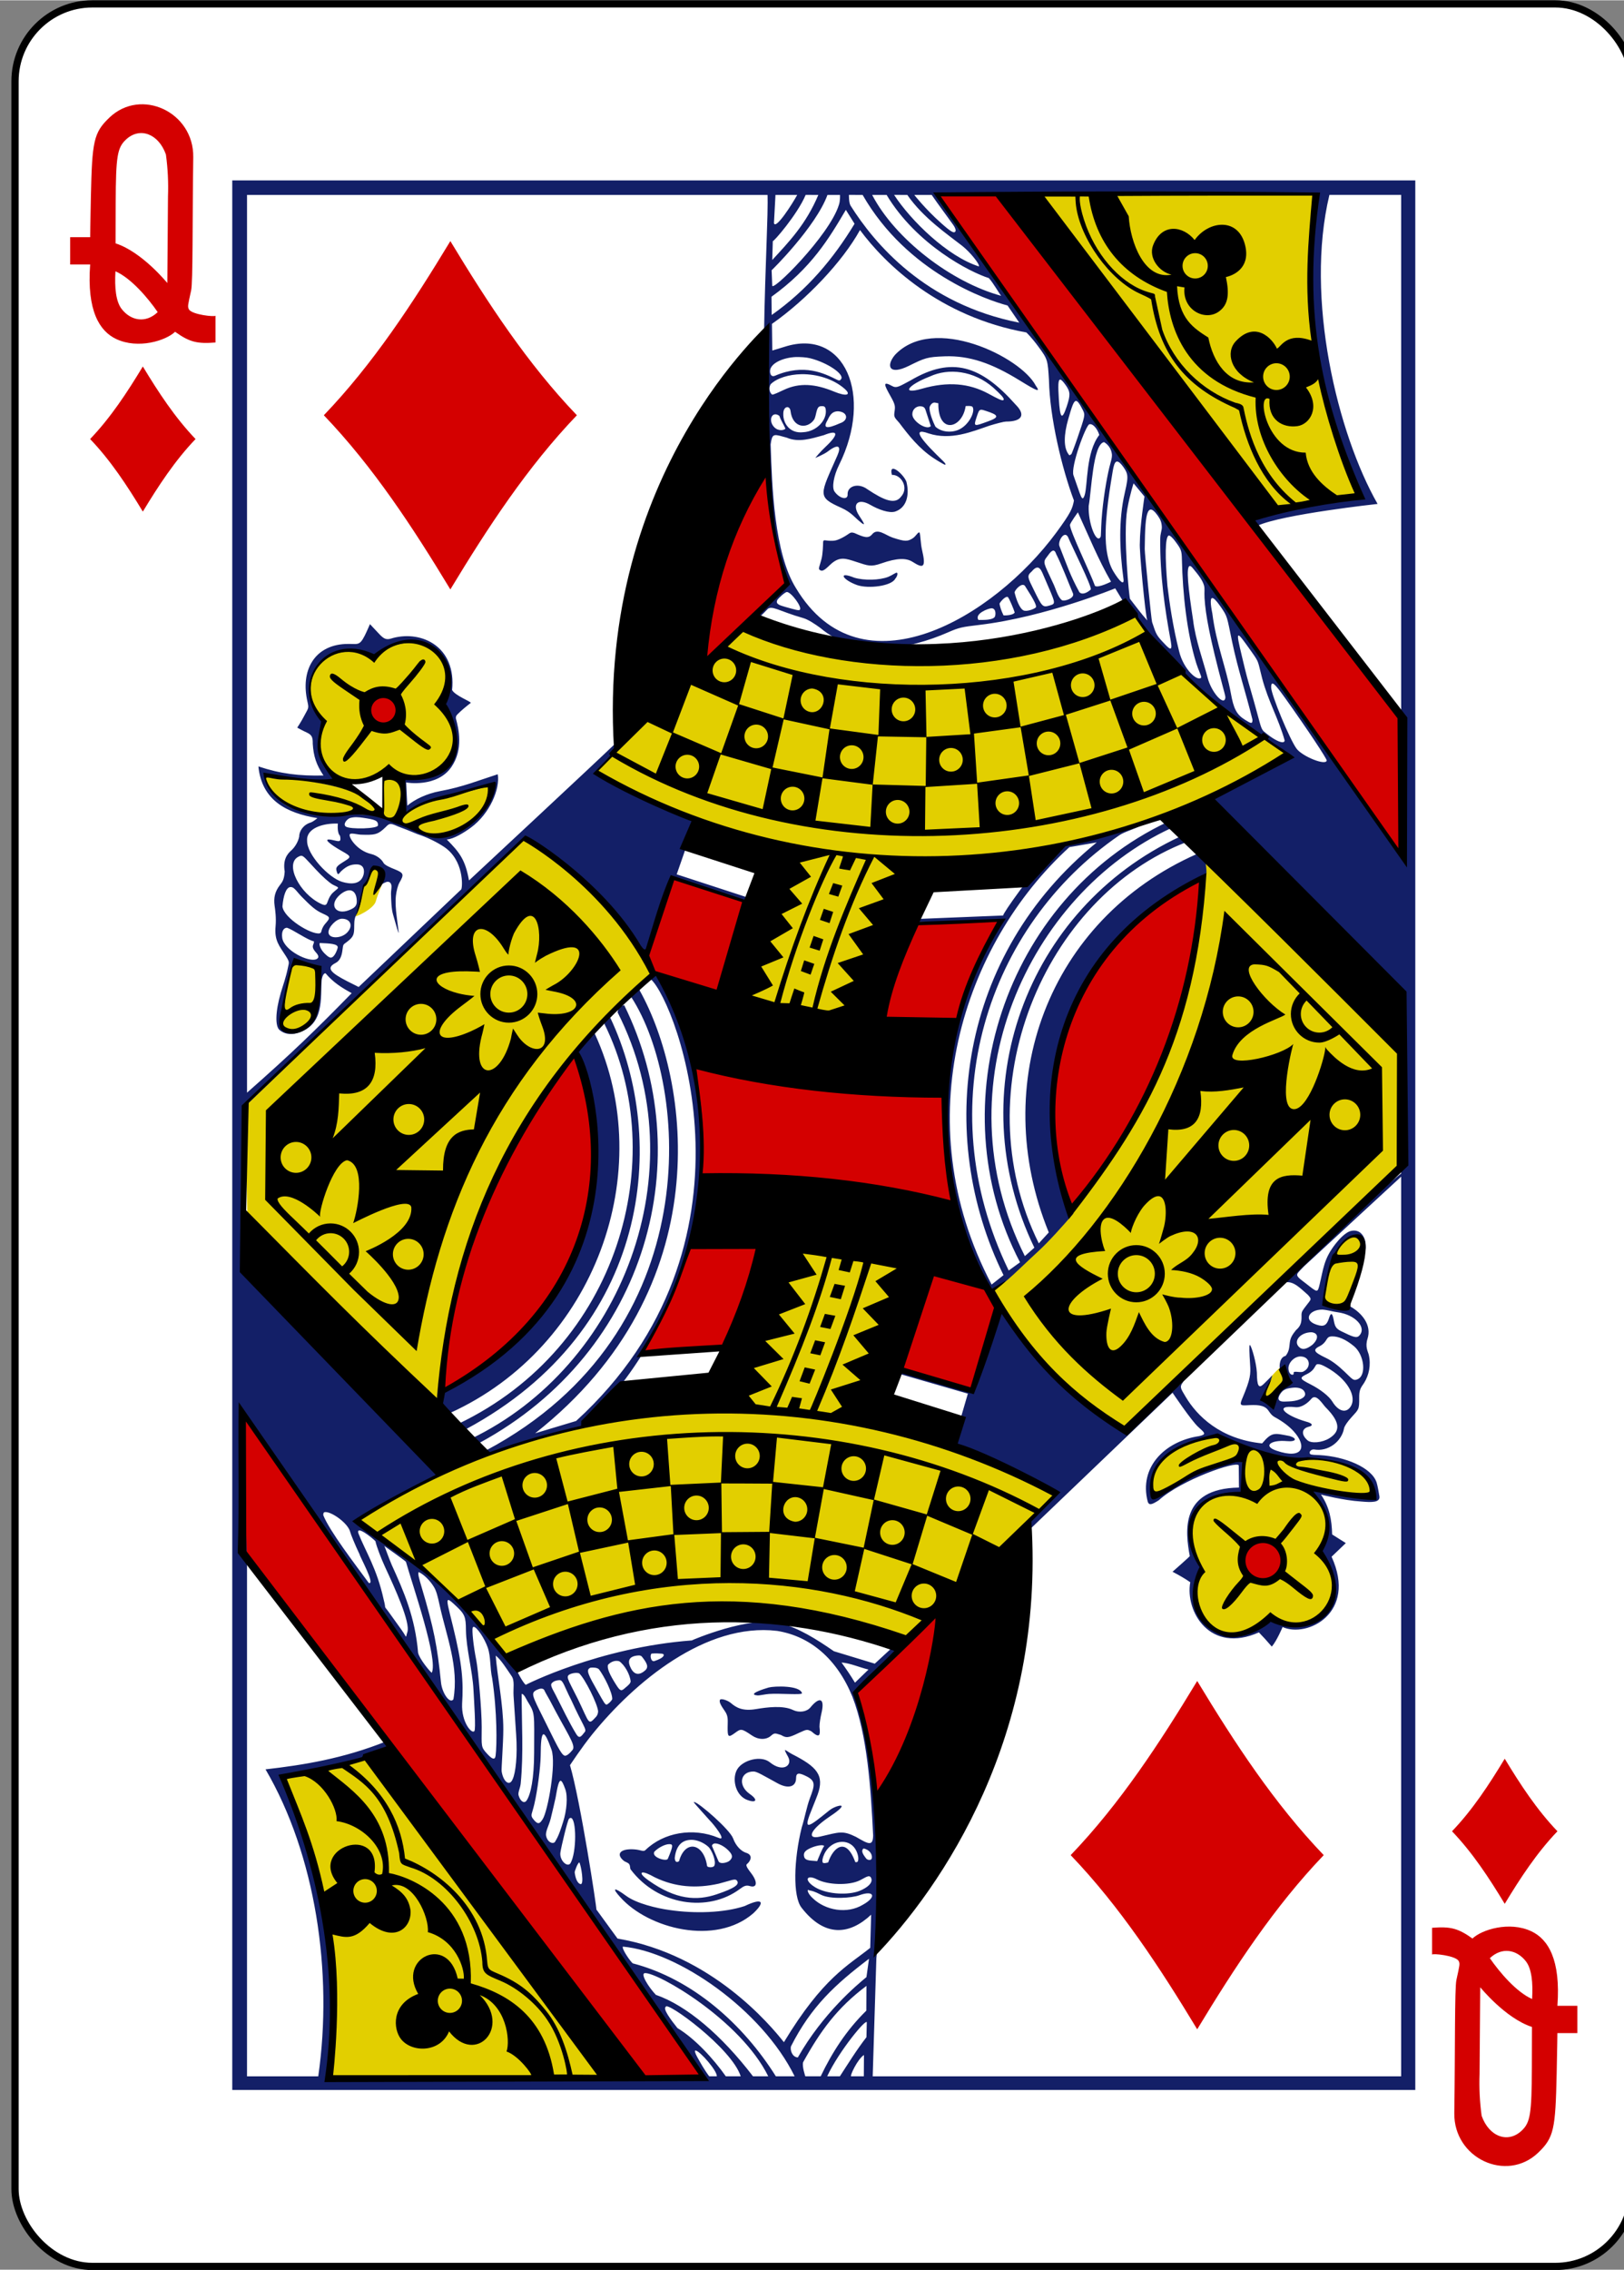 <?xml version="1.0" encoding="UTF-8" standalone="no"?>
<!-- Created with Inkscape (http://www.inkscape.org/) and export_objects.py -->

<svg
   xmlns:dc="http://purl.org/dc/elements/1.1/"
   xmlns:cc="http://creativecommons.org/ns#"
   xmlns:rdf="http://www.w3.org/1999/02/22-rdf-syntax-ns#"
   xmlns:svg="http://www.w3.org/2000/svg"
   xmlns="http://www.w3.org/2000/svg"
   xmlns:sodipodi="http://sodipodi.sourceforge.net/DTD/sodipodi-0.dtd"
   xmlns:inkscape="http://www.inkscape.org/namespaces/inkscape"
   version="1.1"
   width="2.48in"
   height="3.465in"
   viewBox="0 0 223.228 311.812"
   id="svg11376"
   inkscape:version="0.91 r13725"
   sodipodi:docname="step00051.svg">
  <rect x="0" y="0" width="223.228" height="311.812" fill="#808080" stroke="none"/>
  <defs
     id="defs3403" />
  <sodipodi:namedview
     id="base"
     pagecolor="#ffffff"
     bordercolor="#666666"
     borderopacity="1.0"
     inkscape:pageopacity="0.0"
     inkscape:pageshadow="2"
     inkscape:zoom="0.35"
     inkscape:cx="-1239.9865"
     inkscape:cy="768.79753"
     inkscape:document-units="px"
     inkscape:current-layer="g3389"
     showgrid="false"
     units="in"
     inkscape:window-width="1920"
     inkscape:window-height="1155"
     inkscape:window-x="0"
     inkscape:window-y="960"
     inkscape:window-maximized="1"
     fit-margin-top="0"
     fit-margin-left="0"
     fit-margin-right="0"
     fit-margin-bottom="0" />
  <g
     inkscape:groupmode="layer"
     inkscape:label="step"
     transform="translate(-3364.528,38.986)"
     id="g3389">
    <g
       id="g7107"
       transform="matrix(0.996,0,0,0.997,10.56,-8.14)"
       inkscape:label="00051">
      <rect
         ry="10.664"
         rx="10.678"
         style="display:inline;fill:#ffffff;fill-opacity:1;stroke:#000000;stroke-width:1.001;stroke-miterlimit:4;stroke-dasharray:none;stroke-opacity:1"
         id="rect7166-7"
         width="223.228"
         height="311.811"
         x="3369.511"
         y="-30.445" />
      <path
         style="fill:#e2cf00;fill-opacity:1;stroke:none"
         d="m 3509.961,-4.153 c 0,0 25.354,36.738 33.952,43.258 0.632,0.297 11.233,-1.733 11.233,-1.733 -5.434,-13.04 -8.929,-26.531 -5.403,-41.656 z m 14.088,58.102 c -17.479,4.946 -34.925,9.596 -53.873,1.535 l -20.694,20.042 c -0.172,0.517 24.999,11.418 25.423,10.142 -12.34,33.292 6.899,39.337 19.148,2.716 16.034,-2.105 35.269,-4.285 51.167,-15.349 -13.761,-8.291 -21.186,-19.185 -21.171,-19.086 z m -105.13,5.927 c -6.625,-4.075 -11.803,4.312 -6.952,8.5 -0.57,2.447 -0.764,6.088 1.598,7.688 2.17,1.375 6.217,-0.051 6.801,-0.036 0.042,0.001 0.105,4.404 -0.232,4.393 -0.627,-0.021 -2.996,-2.044 -4.458,-2.483 -4.938,-1.484 -11.883,-2.216 -11.76,-1.961 0.206,0.428 -1.23,1.444 4.28,4.912 2.047,1.288 8.513,-0.163 13.662,1.466 3.138,0.992 5.956,2.575 7.66,1.753 4.492,-1.23 6.248,-7.114 5.941,-7.071 -0.15,-0.178 -13.584,3.465 -12.32,4.104 l -0.041,-5.108 c 5.299,0.585 10.081,-3.265 4.873,-9.865 3.878,-3.864 -1.547,-13.074 -9.051,-6.292 z m 22.075,23.363 c -13.031,13.169 -39.668,37.882 -39.668,37.882 l 0.285,18.445 26.022,23.344 c 2.062,-24.78 16.109,-47.908 29.484,-59.478 1.228,-3.519 -13.291,-18.958 -16.124,-20.193 z m 92.845,4.555 c -1.963,15.237 -3.748,36.016 -29.534,59.114 4.468,7.628 10.156,15.393 18.341,19.098 0.581,1.311 23.658,-23.938 37.855,-35.876 l -0.075,-16.17 z m -116.217,3.271 c -0.054,0.332 -1.006,4.334 -1.251,4.228 0.019,0.218 2.641,-0.976 2.937,-2.074 0.26,-0.962 0.861,-2.266 0.9,-2.45 -0.591,-4.12 -1.709,-1.194 -2.586,0.296 z m -9.653,10.652 c -0.937,2.268 -1.813,6.433 -1.49,9.145 4.617,2.316 5.871,-7.32 4.63,-8.241 -0.744,-0.315 -2.506,-0.926 -3.14,-0.904 z m 142.574,44.182 c -0.428,1.922 -0.338,2.492 0.516,2.867 1.494,0.657 2.166,-0.136 3.366,-3.266 0.714,-1.863 1.351,-4.666 0.775,-5.78 -2.832,-1.981 -4.328,4.728 -4.656,6.18 z m -80.741,16.17 c -18.948,3.009 -37.908,4.866 -52.955,16.633 1.696,-0.199 19.933,16.969 20.876,19.384 27.87,-13.648 54.94,-3.339 54.94,-3.339 l 20.397,-19.706 c 0.786,-0.373 -22.184,-9.859 -26.511,-11.457 15.643,-42.211 -9.13,-35.868 -16.746,-1.514 z m 74.586,-4.819 c -1.239,1.001 -1.862,1.909 -2.827,3.208 l 0.973,1.577 2.493,-2.757 z m -17.849,17.761 c 2.626,-1.188 11.949,-5.718 12.349,-4.671 l -0.197,4.535 c -1.426,-0.468 -10.631,1.057 -5.308,10.583 -3.353,7.567 4.118,11.469 9.352,6.466 10.969,3.772 9.5,-7.23 7.237,-9.007 1.784,-2.777 -0.458,-8.691 -1.574,-8.712 0,0 9.571,2.163 8.636,0.455 -0.427,-0.78 -0.962,-2.124 -3.089,-3.548 -2.451,-1.641 -6.758,-1.045 -10.244,-1.776 -3.727,-0.781 -6.126,-2.118 -9.258,-2.306 -4.727,0.432 -9.139,4.592 -7.904,7.982 z m -106.666,35.709 -13.188,3.533 c 0,0 4.266,9.924 5.742,18.773 1.806,10.824 0.363,22.592 0.363,22.592 l 38.276,0.194 z"
         id="path6307-8"
         inkscape:connector-curvature="0"
         sodipodi:nodetypes="cccccccccccccccssssssccccccccccccccccccccscccccccsscccccccccccccccccccccsssccccsccc" />
      <path
         style="fill:#d40000;fill-opacity:1"
         d="m 3454.241,255.678 c -16.794,-24.029 -32.355,-46.887 -53.016,-72.079 0,0 0.017,-9.737 0.09,-19.394 l 63.471,91.236 z m 33.999,-38.797 c -0.541,-4.564 -1.468,-10.025 -2.802,-14.726 l 11.589,-10.954 c -1.251,9.788 -3.171,17.298 -8.787,25.68 z m 55.386,-34.524 c 2.594,3.453 -1.783,5.37 -3.436,3.834 -3.351,-3.116 1.557,-6.335 3.436,-3.834 z m -114.907,-21.747 c -1.923,1.235 3.456,-30.113 18.22,-46.315 8.98,25.786 -6.864,40.244 -18.22,46.315 z m 72.839,-0.116 -9.806,-2.653 4.617,-13.747 c 0,0 9.472,2.162 8.687,5.017 -2.556,9.293 -3.498,11.384 -3.498,11.384 z m -45.393,-5.285 c 2.655,-4.376 4.671,-9.201 6.527,-14.138 l 9.823,-0.205 -4.936,13.624 z m 59.098,-19.292 c -7.589,-15.148 1.351,-39.124 17.864,-45.723 -0.595,15.362 -5.349,30.922 -17.864,45.723 z m -51.007,-4.304 c 0.334,-5.38 -0.281,-11.019 -1.023,-16.015 10.467,2.418 21.877,4.036 34.515,4.612 l 1.206,14.503 c -11.224,-2.061 -22.644,-3.534 -34.698,-3.099 z m 25.07,-22.099 c 1.117,-4.497 2.549,-8.899 4.501,-13.145 l 11.959,-0.558 c -0.062,-0.234 -5.103,7.978 -6.31,13.905 -1.904,-0.202 -10.15,-0.202 -10.15,-0.202 z m -22.674,-3.585 c -3.491,-1.235 -8.264,-1.58 -10.12,-4.286 l 3.631,-11.534 10.754,3.307 z m 30.179,-110.055 8.428,-0.081 c 0,0 40.494,51.942 55.671,72.155 -0.506,2.057 0.169,19.493 0.169,19.493 -21.497,-30.328 -64.269,-91.568 -64.269,-91.568 z m -77.653,72.474 c -2.264,-2.437 1.337,-4.596 2.834,-2.419 1.319,1.918 -1.64,3.704 -2.834,2.419 z m 45.437,-8.516 c 0.131,-12.037 8.645,-26.322 8.557,-25.957 -0.099,-0.024 1.214,11.767 2.85,15.477 -0.442,0.654 -11.004,11.234 -11.407,10.48 z"
         id="path6309-7"
         inkscape:connector-curvature="0"
         sodipodi:nodetypes="cccccccccssscccccsccccccccccccccccccccccccccccccssscccc" />
      <path
         style="fill:#131f67;fill-opacity:1"
         d="m 3399.491,-6.117 0,263.156 163.268,0 0,-263.156 z m 149.534,1.999 c -1.328,14.572 -1.56,25.84 5.982,40.952 -1.362,1.432 -11.625,1.838 -14.859,3.534 -0.059,0.407 0.831,1.111 0.831,1.111 3.384,-1.574 16.577,-3.01 16.577,-3.01 -5.526,-9.655 -10.071,-28.346 -6.649,-42.588 l 9.902,0 0,70.32 c 0,0 0.117,13.367 0.399,20.998 -5.07,-6.569 -11.602,-15.566 -15.992,-22.376 -5.327,-7.512 -11.257,-16.325 -17.347,-24.592 -1.795,-2.605 -4.355,-5.984 -6.444,-9.027 -3.279,-4.699 -5.991,-8.346 -9.392,-13.405 -3.632,-5.238 -7.114,-9.992 -11.431,-16.074 -3.659,-5.177 -3.829,-5.843 -3.829,-5.843 z m -62.541,0 c 6.173,10.754 17.223,14.517 20.003,15.242 l 1.616,2.367 c -13.027,-2.559 -20.004,-10.943 -23.28,-16.128 -0.255,-0.403 -0.226,-1.482 -0.226,-1.482 z m -6.11,0 c -1.707,4.061 -4.097,6.515 -6.362,8.974 l 0.078,-2.612 c 0.07,0.164 3.391,-3.651 4.535,-6.363 z m 2.989,0 c 0,0 0.05,0.815 -0.156,1.385 -1.308,4.234 -9.43,12.271 -9.197,11.067 l -0.083,-2.073 c -0.036,0.089 6.101,-5.979 7.708,-10.378 z m -5.906,0 c -0.633,1.182 -2.994,4.873 -3.208,3.884 l 0.21,-3.884 z m 18.556,0 c 1.024,1.485 1.954,2.692 3.03,4.211 0.201,0.29 0.322,0.632 0.271,0.762 -0.163,0.422 -0.65,0.109 -1.994,-1.086 -2.205,-1.959 -3.706,-3.887 -3.706,-3.887 z m -8.214,0 1.995,0 c 4.131,6.878 11.544,10.664 14.11,11.464 0.684,0.756 1.422,2.14 1.709,2.445 -6.919,-1.878 -14.669,-7.863 -17.813,-13.91 z m 4.851,0 c 2.2,3.183 5.648,5.506 7.59,7.029 1.044,0.821 2.423,2.497 2.295,2.829 -4.325,-1.37 -9.383,-6.297 -11.705,-9.859 z m -8.479,2.061 1.202,1.918 C 3482.46,4.676 3478.807,9.013 3473.936,12.432 l -0.026,-2.514 c 5.528,-3.991 7.917,-8.001 10.261,-11.974 z m 1.95,2.78 c 3.473,4.689 10.956,11.947 22.958,14.116 0,0 0.681,0.617 1.676,1.974 1.261,1.721 1.281,1.789 1.448,4.611 0.112,5.163 1.785,12.171 3.447,16.579 -0.206,1.096 -0.398,1.654 -2.459,4.446 -8.591,11.632 -26.892,22.634 -35.909,7.618 -3.007,-4.811 -3.3,-14.034 -3.49,-19.785 0,0 0.057,-0.405 0.079,-0.514 0.217,-1.044 0.515,-0.88 2.142,-0.432 1.65,0.71 3.368,0.137 5.114,-0.34 1.988,-0.805 2.154,-0.184 0.236,1.61 -0.663,0.62 -1.475,1.569 -1.389,1.523 0.085,-0.046 1.201,-0.502 1.694,-0.878 1.532,-1.169 1.894,-0.721 1.327,0.565 -2.409,5.459 -2.836,5.676 0.552,7.193 0.706,0.316 1.188,0.669 1.585,1.016 2.317,2.186 1.485,1.008 0.837,0.005 -0.997,-1.571 -0.096,-2.401 1.587,-1.428 1.124,0.65 2.601,1.174 3.405,0.926 1.559,-0.509 2.035,-2.221 1.572,-4.105 -0.37,-1.042 -2.501,-2.882 -2.009,-0.956 1.28,-0.058 2.386,1.762 1.273,2.995 -0.84,1.135 -2.337,0.522 -4.633,-1 -1.269,-0.956 -2.81,-0.467 -2.75,0.709 0.04,0.79 -1.075,0.608 -1.8,-0.398 -0.402,-0.559 -0.129,-2.167 0.627,-3.691 4.761,-9.595 0.747,-18.899 -7.498,-16.276 -0.907,0.288 -1.724,0.522 -1.724,0.522 l -0.045,-3.671 c 4.734,-3.307 9.755,-8.58 12.148,-12.932 z m 4.814,17.226 c -1.243,1.504 -0.802,2.843 1.927,1.495 2.223,-1.098 2.53,-1.228 4.953,-1.315 3.438,-0.125 6.523,0.972 10.341,3.32 2.531,1.556 2.899,1.674 2.212,0.699 -2.044,-3.921 -14.126,-9.875 -19.433,-4.198 z m -11.675,0.449 c 2.386,0.603 4.676,2.182 4.277,2.837 -0.143,0.235 -0.282,0.28 -0.586,0.121 -1.746,-0.864 -4.528,-2.278 -8.55,-0.553 -0.443,0.19 -0.69,-0.105 -0.688,-0.641 0,-1.04 1.751,-1.871 3.596,-1.938 0.657,-7.76e-4 1.373,0.033 1.95,0.174 z m 13.86,3.042 c -1.422,0.741 -1.911,1.135 -2.515,0.804 -1.443,-0.791 -1.139,-0.17 -0.242,1.422 0.633,1.124 0.626,1.355 0.533,2.043 -0.102,0.748 -0.087,0.777 0.639,1.577 1.357,1.788 2.708,3.513 4.74,4.869 0.634,0.423 1.48,0.904 1.544,0.906 0.202,0.006 0.125,-0.156 -0.237,-0.51 -2.603,-2.51 -4.655,-4.759 -2.005,-3.804 3.086,1.009 6.021,-0.248 8.428,-1.068 0.981,-0.303 2.012,-0.559 2.268,-0.559 2.223,0.002 2.748,-0.925 1.327,-2.339 -4.808,-5.405 -8.798,-6.677 -14.478,-3.343 z m 11.409,1.013 c 0.994,0.92 1.518,1.42 1.419,1.66 -0.107,0.257 -0.872,-0.178 -2.154,-0.864 -2.58,-1.379 -5.505,-1.703 -9.16,-0.645 -2.837,0.821 -2,-0.482 1.162,-1.708 2.532,-1.17 6.024,-0.821 8.734,1.558 z m -26.496,-1.862 c 2.167,-0.035 4.425,0.678 5.934,1.983 1.053,0.91 0.283,1.122 -1.428,0.413 -2.589,-1.073 -4.77,-1.244 -6.894,-0.248 -0.667,0.313 -1.436,0.685 -1.646,0.665 -0.355,-0.241 -0.506,-0.941 -0.199,-1.437 0.854,-0.84 2.547,-1.349 4.232,-1.376 z m 35.723,0.746 c 0.159,0.007 0.399,0.26 0.755,0.762 0.648,0.912 0.673,1.363 0.136,2.961 -0.656,1.951 -0.919,1.634 -1.085,-1.087 -0.107,-1.766 -0.11,-2.649 0.194,-2.635 z m 2.15,2.941 c 0.247,-0.035 0.536,0.402 0.997,1.306 0.322,0.631 0.246,0.819 -0.76,3.771 -0.421,1.235 -0.817,2.219 -0.828,2.228 -0.31,0.244 -0.27,0.223 -0.402,0.053 -0.717,-0.919 -0.666,-2.711 -0.048,-4.858 0.468,-1.628 0.723,-2.454 1.041,-2.499 z m -19.53,0.223 c 0.078,-0.007 0.559,0.098 0.559,0.098 -0.05,4.372 3.323,3.493 3.769,0.387 0,0 0.832,-0.086 0.959,0.121 0.4,0.65 -0.528,2.521 -1.917,3.133 -1.013,0.453 -2.39,0.343 -3.213,-0.416 -0.23,-0.428 -0.927,-2.052 -0.797,-2.726 0.162,-0.393 0.405,-0.577 0.639,-0.597 z m -2.01,0.511 c 0.035,-0.002 0.067,-0.002 0.102,0 0.331,0.017 0.572,0.107 0.702,0.508 l 0.723,2.221 c -0.532,0.637 -2.552,-0.654 -2.548,-1.623 0,-0.669 0.504,-1.081 1.022,-1.107 z m -13.714,-0.004 c 0.51,-0.05 0.69,0.007 0.749,0.484 0.172,1.443 -1.268,3.012 -3.135,3.097 -1.807,0.203 -2.783,-1.203 -2.727,-2.573 0,-1.042 0.898,-1.172 0.998,-0.349 0.287,2.378 2.313,2.514 3.239,1.201 0.35,-0.515 0.27,-1.782 0.877,-1.861 z m 22.192,0.484 c 0.144,-0.006 0.336,0.049 0.62,0.146 1.864,0.596 1.914,0.885 0.32,1.461 -1.901,0.687 -2.025,0.776 -1.578,-0.553 0.249,-0.742 0.323,-1.04 0.639,-1.053 z m -19.759,0.21 c 1.382,0.086 1.498,1.258 0.282,1.649 -1.81,0.801 -2.419,0.748 -1.718,-0.433 0.38,-0.837 0.72,-1.201 1.436,-1.217 z m -8.645,0.421 c 0.165,-0.002 0.354,0.062 0.557,0.214 0.208,0.628 0.56,1.112 0.838,1.762 -0.284,0.282 -0.961,0.278 -1.392,-0.065 -0.866,-0.688 -0.717,-1.903 0,-1.91 z m 43.446,1.354 c 0.537,0.003 1.082,0.855 1.26,1.49 -1.875,2.415 -1.58,6.923 -2.016,8.284 -0.378,1.108 -0.5,0.152 -1.543,-2.717 -0.421,-1.158 1.701,-6.915 2.192,-7.043 0.035,-0.009 0.071,-0.015 0.106,-0.015 z m 1.917,2.475 c 0.417,0.239 0.984,0.787 1.085,1.65 0.058,0.501 -0.189,1.166 -0.349,1.825 -0.379,1.566 -0.891,4.523 -1.075,7.256 -0.078,1.163 -0.074,2.209 -0.126,2.31 -0.564,1.108 -1.754,-1.873 -1.652,-4.247 0.37,-1.895 0.576,-8.533 2.116,-8.794 z m 2.648,3.407 c 0.265,0.369 0.433,0.652 0.514,0.97 0.142,0.553 0.023,1.213 -0.301,2.622 -0.86,3.733 -0.736,7.756 -0.174,11.886 0.118,0.869 -0.484,0.434 -1.394,-1.063 -0.505,-0.83 -0.828,-1.967 -0.983,-3.31 -0.317,-2.936 0.294,-6.916 0.815,-10.056 0.23,-1.39 0.391,-2.614 1.524,-1.049 z m 1.428,2.271 1.506,1.82 c 0,0 -0.643,4.184 -0.639,6.416 -0.105,0.836 0.748,9.928 1.026,10.663 -0.925,-1.039 -1.358,-1.65 -2.372,-2.956 -0.115,0.019 -0.994,-8.957 -0.387,-12.391 0.367,-2.077 0.867,-3.553 0.867,-3.553 z m 2.362,3.616 c 0.253,-0.009 0.574,0.276 0.978,0.844 0.364,0.513 0.542,0.934 0.562,1.572 0.014,0.465 -0.216,0.825 -0.223,1.655 -0.043,4.945 0.624,9.613 1.463,14.113 0.296,1.61 -0.28,0.953 -1.232,-0.065 -0.873,-0.933 -0.889,-1.287 -1.355,-2.613 -0.093,-0.265 -1.023,-9.385 -1.015,-10.074 0.033,-2.834 0.114,-4.412 0.44,-5.092 0.106,-0.222 0.231,-0.334 0.382,-0.34 z m -5.472,9.937 c 0,0 -1.753,0.904 -2.212,0.587 -0.74,-2.024 -3.411,-7.441 -3.457,-8.4 0.047,-0.315 1.095,-1.74 1.095,-1.74 1.476,3.209 2.804,6.492 4.574,9.554 z m -32.989,-6.506 c -0.529,0.622 -1.159,0.363 -2.433,-0.199 -0.653,-0.201 -0.552,0.068 -1.632,0.631 -0.837,0.436 -1.131,0.447 -1.686,0.443 -0.732,-0.006 -0.995,-0.263 -0.997,0.252 0,0.285 -0.044,1.575 -0.217,2.241 -0.235,0.907 -0.441,1.307 -0.311,1.465 0.372,0.342 0.685,0.133 1.469,-0.626 1.301,-1.26 2.179,-0.899 3.629,-0.43 1.649,0.533 1.99,0.729 3.498,0.201 2.136,-0.749 3.423,-0.749 4.274,-0.206 1.466,0.936 1.909,0.881 1.304,-1.678 -0.195,-0.825 -0.208,-2.104 -0.328,-2.326 -0.136,-0.251 -0.509,0.465 -0.899,0.728 -0.746,0.503 -1.131,0.494 -2.813,-0.058 -0.996,-0.327 -2.112,-1.397 -2.858,-0.437 z m 27.042,0.334 c 0.651,1.537 3.24,6.673 3.162,7.247 -0.504,0.454 -1.179,0.785 -1.58,0.379 -1.295,-2.368 -1.683,-3.645 -2.735,-6.303 -0.314,-0.635 0.625,-2.255 1.153,-1.322 z m 13.909,-0.189 c 0.183,-0.026 0.567,0.356 0.852,0.738 0.887,1.189 0.94,1.337 0.968,2.611 0.102,4.621 0.681,10.06 1.98,14.254 0.256,0.825 0.74,1.829 0.688,1.966 -0.435,0.636 -2.455,-1.068 -3.065,-3.659 -0.841,-3.291 -1.333,-6.725 -1.6,-8.96 -0.339,-3.931 -0.337,-6.745 0.177,-6.95 z m -15.536,2.549 c 0.746,1.442 1.686,3.931 2.319,5.424 0.288,0.648 -1.187,1.159 -1.526,0.939 -0.589,-0.441 -0.868,-1.683 -1.255,-2.427 -1.231,-2.699 -1.453,-2.755 -0.77,-3.596 0.42,-0.584 0.922,-1.3 1.233,-0.34 z m 18.46,1.655 c 0.108,7e-5 0.248,0.106 0.426,0.335 0.778,0.922 1.307,1.627 1.51,2.31 0.148,0.496 0.029,0.868 0.082,1.767 0.139,2.354 0.756,5.567 2.503,12.143 0.17,0.641 0.402,1.4 0.373,1.606 -0.169,1.207 -1.935,-0.75 -2.45,-2.771 -0.596,-2.295 -1.684,-5.225 -2.004,-7.935 -0.66,-4.301 -1.026,-7.455 -0.441,-7.455 z m -20.016,1.739 c 1.469,3.436 1.585,3.43 0.66,3.702 -0.978,0.287 -1.036,0.193 -2.185,-2.146 -0.838,-1.707 -1.004,-1.922 -0.299,-2.537 1.076,-1.271 1.358,-0.059 1.823,0.981 z m -20.458,-0.82 c -0.167,0.003 -0.659,0.377 -1.154,0.574 -1.214,0.481 -3.369,0.515 -4.682,0.118 -2.328,-0.937 -1.672,0.28 0.387,1.02 1.598,0.539 4.763,0.121 5.253,-0.877 0.302,-0.319 0.411,-0.839 0.196,-0.834 z m 17.698,1.807 c 1.311,2.032 1.705,2.843 1.484,3.001 -0.21,0.21 -1.248,0.603 -1.675,0.393 -0.536,-0.263 -1.003,-1.518 -1.238,-2.501 0.164,-0.48 1.026,-1.342 1.429,-0.893 z m -32.846,0.856 c 0.586,0.002 2.11,2.056 1.801,2.427 -0.086,0.19 -0.657,0.009 -1.992,-0.362 -0.446,-0.164 -1.454,-0.297 -1.135,-0.945 0.159,-0.294 1.093,-1.121 1.326,-1.12 z m 31.44,2.815 c -0.131,0.351 -1.12,0.434 -1.54,0.408 -0.361,-0.753 -0.456,-1.113 -0.557,-1.611 0.137,-0.299 0.814,-1.074 1.148,-0.922 0.2,0.179 0.846,1.755 0.949,2.126 z m 27.281,-1.98 c 0.209,0.007 0.571,0.375 1.109,1.145 1.016,1.456 0.878,1.35 1.607,4.829 0.828,3.945 1.818,6.755 2.818,10.784 0.014,0.669 -0.256,0.491 -0.997,0.039 -1.21,-0.739 -1.609,-1.56 -1.99,-3.698 -0.65,-3.532 -2.025,-6.8 -2.551,-10.973 -0.278,-1.38 -0.301,-2.136 0,-2.126 z m -30.497,1.409 c 0.715,-0.024 0.618,1.079 0.414,1.258 -0.522,0.456 -1.962,0.32 -2.209,0.346 -0.553,-0.869 1.329,-1.574 1.795,-1.604 z m 34.128,3.754 c 0.21,0.029 0.774,0.828 1.83,2.315 1.014,1.429 0.792,1.196 1.399,3.548 0.859,3.25 2.28,5.594 3.113,8.586 0,0.342 -0.414,0.298 -0.809,0.136 -0.769,-0.323 -1.455,-0.868 -2.106,-1.403 -0.446,-0.482 -0.442,-1.095 -1.757,-5.63 -0.475,-1.636 -0.598,-2.062 -1.191,-4.548 -0.496,-2.079 -0.718,-3.037 -0.479,-3.004 z m -109.978,9.71 c 3.449,6.363 2.172,9.184 -5.247,10.065 -0.536,-0.075 -0.03,3.26 -0.045,4.75 3.717,-2.132 8.212,-2.63 12.354,-3.968 -1.128,3.62 -3.108,7.724 -9.104,7.092 -6.268,-4.855 -13.645,-1.938 -18.65,-3.909 -2.722,-1.017 -3.762,-4.048 -3.794,-4.568 3.265,0.328 6.951,1.029 10.115,0.8 -3.456,-2.669 -2.445,-6.362 -1.958,-8.05 -4.044,-5.111 -0.668,-10.861 5.206,-9.524 0.607,0.138 1.805,0.73 1.805,0.73 5.666,-5.085 12.233,-0.308 9.319,6.583 z m 114.63,-3.095 c 0.234,-0.022 0.753,0.592 1.791,2.048 3.081,4.321 5.748,8.34 5.708,8.566 -0.133,0.744 -3.344,-0.56 -4.154,-1.626 -0.923,-1.214 -3.519,-7.466 -3.515,-8.459 0,-0.332 0.047,-0.517 0.169,-0.529 z M 3417.568,81.728 c 1.603,0.236 2.05,0.372 2.033,1 0.137,0.533 -3.889,0.604 -4.435,0.209 -0.436,-0.316 0.126,-1.008 0.557,-1.175 0.624,-0.188 1.241,-0.123 1.845,-0.034 z m 110.983,0.573 c -22.493,10.65 -31.695,38.976 -20.342,60.684 l -1.563,1.131 c -11.131,-22.951 -2.851,-47.545 15.235,-59.965 0.732,-0.522 2.352,-0.925 3.105,-1.425 0,0 -7.378,1.687 -9.876,2.667 -0.506,-0.017 -1.995,0.509 -3.594,2.247 -1.398,1.298 -5.768,7.338 -5.628,7.549 l -11.612,0.469 0.01,0.43 11.398,-0.264 c -11.737,19.372 -8.853,37.804 -1.606,50.703 l 0.179,0.121 c 0.421,0.284 1.53,-0.529 3.829,-2.713 0.947,-0.9 2.141,-2.017 2.653,-2.485 1.421,-1.305 3.446,-3.557 4.837,-5.183 -7.892,-16.125 -0.107,-37.362 18.361,-46.933 0.032,-0.509 -0.197,-2.065 -0.197,-2.065 0,0 -0.698,-0.628 -1.11,-0.564 -20.574,9.085 -28.817,31.646 -20.452,52.162 l -1.38,1.505 c -10.511,-21.246 0.772,-47.801 20.445,-55.324 -0.01,-0.48 -0.436,-1.093 -0.965,-0.724 -21.239,9.885 -30.494,35.128 -20.091,56.644 l -1.311,1.161 c -11.836,-23.559 0.635,-49.958 20.187,-58.979 0.577,-0.134 -0.513,-0.849 -0.513,-0.849 z m -114.481,0.22 c 0,0 -0.149,1.255 0.293,1.683 0.203,0.895 -0.121,0.798 -0.881,0.616 -1.87,-0.447 -0.411,0.619 1.118,1.48 1.507,0.848 1.305,0.819 -0.01,1.655 -0.884,0.562 -0.792,0.772 -0.673,1.199 0.176,0.633 0.297,0.211 0.663,-0.126 0.769,-0.709 1.384,-0.886 2.067,-0.883 1.027,0.004 1.131,0.828 0.949,1.471 -0.408,1.349 -1.793,1.277 -2.929,0.942 -1.858,-0.549 -4.893,-3.779 -4.846,-5.681 -0.129,-1.704 2.196,-2.433 4.248,-2.355 z m 8.354,0.416 c 0.72,0.265 1.627,0.62 2.624,1.039 1.377,0.439 2.773,1.153 3.673,1.754 2.74,1.831 2.573,5.494 2.375,5.858 l -14.159,13.452 c 0,0 -0.8,-0.392 -1.553,-0.777 -2.381,-1.218 -2.953,-1.859 -1.631,-2.533 0.641,-0.327 0.848,-1.03 0.939,-1.718 0.123,-0.922 0.075,-0.764 0.625,-1.184 0.957,-0.731 1.002,-1.032 1.007,-2.247 0,-0.804 0.086,-1.174 0.378,-1.679 0.232,-0.401 0.476,-1.238 0.639,-2.199 0.027,-0.158 0.035,-0.552 0.066,-0.691 0.167,-0.752 0.405,-0.973 0.564,-1.144 0.159,-0.17 0.413,-0.75 0.591,-1.252 0.395,-1.12 0.321,-0.954 0.959,-0.83 0.927,0.18 0.794,0.722 0.692,1.582 -0.049,0.417 -0.327,0.71 -0.232,0.616 0.127,-0.126 0.696,-0.395 0.813,-0.422 0.297,-0.068 0.592,0.034 0.668,0.5 0.042,0.259 -0.07,0.737 -0.063,1.107 0.019,0.957 0.058,2.104 0.276,2.859 1.051,3.637 0.842,3.133 0.484,0.107 -0.086,-0.725 -0.186,-1.789 -0.082,-2.674 0.073,-0.624 0.252,-1.398 0.494,-1.82 0.622,-1.086 0.655,-1.3 -0.692,-1.835 -0.501,-0.199 -1.353,-0.546 -1.53,-0.893 -0.216,-0.424 -0.858,-1.002 -1.694,-1.199 -2.034,-0.48 -3.218,-2.45 -2.924,-2.742 0.192,-0.192 1.012,0.059 1.53,0.078 1.857,0.066 2.252,-0.03 3.074,-0.738 0.438,-0.377 0.635,-0.713 0.983,-0.737 0.368,-0.007 0.837,0.267 1.108,0.364 z m 96.374,2.179 c -19.021,15.427 -22.355,40.382 -12.866,59.638 l -1.642,1.293 c -11.925,-22.588 -3.915,-46.954 10.735,-60.28 z m -109.814,1.839 c 0.336,-0.032 0.703,0.462 2.038,1.893 0.899,0.964 1.836,1.801 2.329,2.082 1.117,0.536 0.873,0.313 -0.058,1.199 -0.952,1.094 -0.426,1.995 -1.564,1.446 -2.959,-1.393 -5.038,-5.496 -3.113,-6.484 0.145,-0.075 0.256,-0.125 0.368,-0.136 z m -1.472,4.315 c 0.072,-0.005 0.15,0.005 0.228,0.024 0.365,0.089 0.808,0.777 1.283,1.257 1.315,1.328 1.926,1.917 2.977,2.383 1.033,0.458 1.061,0.57 0.334,1.378 -0.265,0.294 -0.422,0.648 -0.484,0.844 -0.062,0.197 -0.078,0.447 -0.3,0.49 -1.152,0.222 -4.981,-2.107 -5.132,-3.713 0.124,-1.502 0.502,-2.619 1.094,-2.664 z m 8.114,0.447 c 0.664,-0.017 1.054,0.576 1.051,1.539 0,0.667 -0.377,0.937 -1.138,1.223 -1.626,0.61 -2.628,-0.556 -1.491,-1.844 0.478,-0.541 1.124,-0.906 1.578,-0.917 z m -0.993,3.917 c 1.227,0.005 1.582,1.042 0.683,1.936 -0.845,0.84 -2.55,0.845 -2.546,-0.078 0,-0.723 1.083,-1.862 1.864,-1.859 z m -7.606,1.241 c 0.83,0.246 2.85,1.705 3.739,1.876 0.047,0.492 -0.544,0.627 0.295,1.552 0.381,0.42 0.413,0.707 0.082,0.883 -1.013,0.541 -4.524,-1.17 -4.759,-2.931 -0.114,-0.86 0.171,-1.349 0.643,-1.38 z m 4.581,2.108 c 1.208,0.051 2.574,0.086 2.43,0.665 -0.104,0.419 -0.536,1.527 -1.089,1.32 -0.269,-0.101 -0.53,-0.369 -0.717,-0.548 -0.644,-0.62 -0.816,-1.445 -0.625,-1.437 z m 45.676,5.013 c 3.518,3.193 16.301,36.55 -10.337,60.853 l -5.653,1.698 c 25.575,-20.131 21.32,-48.711 14.419,-61.04 0,-0.362 -0.1,-0.321 -0.737,0.257 -0.557,0.506 -0.617,0.615 -0.392,0.709 7.799,12.031 10.714,46.012 -20.014,62.409 -0.515,0.537 0.528,0.455 0.528,0.455 0.054,-0.441 13.836,-3.798 12.864,-3.883 12.845,-11.383 24.029,-38.528 10.107,-62.189 -0.336,-0.222 -0.785,0.732 -0.785,0.732 z m -4.437,3.777 -0.179,0.752 c 11.149,21.942 0.507,48.825 -20.218,58.774 0.341,0.251 0.72,0.424 1.101,0.603 23.51,-12.691 30.289,-39.55 20.034,-60.354 z m -1.864,1.556 -0.13,0.796 c 9.23,18.675 1.902,44.589 -20.126,55.102 -0.209,1.13 0,0.8 1.034,0.747 25.488,-13.702 27.884,-39.76 19.909,-56.682 z m -1.583,2.239 c -0.72,0.954 -2.038,1.448 -2.476,2.676 7.405,19.618 -2.165,38.504 -18.366,46.464 -0.013,0.987 -0.72,3.43 0.996,3.04 20.015,-9.09 28.724,-33.25 19.972,-52.267 0,0 -0.114,0.083 -0.126,0.088 z m 100.537,37.931 c 0.737,0.052 1.397,0.276 2.081,0.365 2.486,0.323 4.099,2.14 2.988,3.245 -0.365,0.363 -0.875,0.154 -2.49,-0.638 -0.742,-0.364 -0.861,-0.705 -1.015,-1.525 -0.184,-0.984 -0.38,-1.084 -0.629,-0.32 -0.252,0.771 -0.523,1.25 -1.372,1.055 -2.384,-0.555 -1.483,-2.2 0.437,-2.182 z m -26.595,16.703 c -5.97,-3.396 -13.343,-9.521 -17.557,-16.479 -2.095,3.941 -4.557,11.114 -4.557,11.114 l -9.37,-2.624 -0.11,0.196 9.262,2.675 -0.903,3.098 c -0.098,0.335 -1.532,3.861 -1.532,3.861 l 14.466,6.767 c -0.896,1.406 -1.874,2.315 -3.117,3.627 -0.702,0.739 -0.722,1.698 -0.722,1.698 l 20.057,-19.179 c 0,0 2.587,3.846 3.55,4.719 0.902,0.818 1.183,1.016 0.13,1.26 -4.712,0.692 -8.37,4.269 -7.095,9.068 0.206,0.534 0.621,0.337 1.515,-0.226 3.129,-2.84 10.776,-5.47 11.037,-4.803 l 0.03,3.055 c -8.233,0.119 -7.389,6.187 -6.787,9.442 0,0.07 -2.381,2.157 -2.381,2.157 0.842,0.443 1.666,0.9 2.445,1.446 -0.724,4.048 2.717,9.915 9.475,6.912 0.584,0.601 1.136,1.205 1.78,1.959 0.692,-0.803 1.489,-2.694 1.489,-2.694 3.357,1.523 10.322,-1.886 6.76,-9.693 l 1.964,-1.878 -1.887,-1.192 c -0.049,-1.985 -0.355,-3.759 -1.538,-5.488 0,0 3.169,0.81 5.514,0.946 l 0,-5e-5 c 1.448,0.131 2.669,0.168 2.547,-0.709 -0.036,-0.258 -0.252,-1.522 -0.394,-1.936 -0.699,-2.045 -4.327,-3.547 -7.851,-3.745 -0.575,-0.032 -1.194,-0.014 -1.317,-0.164 -0.23,-0.281 0.183,-0.679 0.562,-0.613 1.93,0.337 3.786,-1.093 4.12,-2.912 0.066,-0.319 0.461,-0.903 1.026,-1.524 1.004,-1.102 1.083,-1.073 1.064,-2.665 -0.013,-1.105 0.18,-1.35 0.689,-2.091 0.656,-1.056 0.961,-2.434 0.631,-3.86 -0.104,-0.452 -0.532,-1.091 -0.168,-2.217 0.592,-1.831 -0.708,-3.507 -2.413,-4.461 -0.136,-0.039 -0.095,0.095 -0.208,0.23 -1.546,0.483 -3.43,-0.628 -3.43,-0.628 -0.389,-0.191 1.317,-10.126 4.851,-9.239 0.588,0.357 0.836,2.084 0.792,2.114 0.163,-0.004 0.251,-1.016 0.022,-1.692 -0.24,-0.708 -0.788,-1.383 -1.842,-1.183 -0.817,0.155 -1.761,1.242 -2.188,1.788 -1.651,2.109 -1.669,3.455 -2.221,5.699 -0.265,1.06 -0.294,0.999 -1.758,-0.148 -1.051,-0.823 -1.56,-1.086 -1.194,-1.569 0.164,-0.217 0.845,-0.902 0.845,-0.902 l 13.384,-12.34 0,123.989 -72.931,0 0.506,-16.296 c 1.357,-11.166 -1.031,-34.614 -2.838,-36.82 1.394,-1.57 5.718,-5.354 5.48,-5.524 l -0.573,-0.34 -2.286,2.108 -5.646,-1.714 c -2.409,-1.668 -4.867,-3.209 -7.416,-3.865 -4.163,-1.071 -12.182,2.342 -12.189,2.377 -12.81,0.951 -23.069,6.166 -22.925,6.126 -0.558,-0.513 -1.296,-2.153 -1.316,-2.143 -6.603,-9.212 -13.095,-14.373 -21.964,-20.67 l 11.234,-6.221 -26.62,-27.882 -0.234,-22.641 38.563,-36.958 c 0.227,-0.638 12.303,8.55 16.799,16.027 0.862,-3.655 2.468,-6.974 3.806,-10.563 0.14,-0.328 7.672,2.792 9.907,2.924 0.334,0.02 0.604,-0.333 0.604,-0.333 l -9.941,-3.241 2.033,-5.837 c 0,0 0.708,-1.586 -0.091,-1.849 -4.532,-1.469 -8.784,-4.059 -13.118,-6.266 0,0 2.024,-2.256 2.055,-2.356 0.029,-0.094 0.849,-1.304 0.654,-1.722 -2.205,2.144 -20.197,18.871 -20.197,18.871 -0.512,-2.871 -1.316,-3.874 -3.066,-5.646 0.953,-0.046 2.445,-0.99 3.307,-1.62 2.637,-1.926 4.072,-5.362 3.727,-7.369 -2.531,0.807 -4.817,1.754 -7.987,2.331 -1.781,0.324 -3.472,1.131 -4.496,1.996 l -0.157,-3.203 c 0.01,0.036 4.266,0.748 6.238,-2.117 1.7,-2.469 1.003,-5.296 0.613,-6.737 0.044,-0.32 -0.051,-0.284 0.683,-0.961 0.541,-0.5 1.385,-1.145 1.385,-1.145 0.036,-0.182 -2.199,-1.012 -2.577,-1.771 0.595,-5.937 -4.136,-8.229 -8.141,-7.174 -0.749,0.226 -1.106,0.367 -1.996,-0.627 -0.133,-0.148 -1.201,-1.279 -1.201,-1.279 0,0 -0.471,1.09 -0.713,1.568 -0.785,1.553 -1.001,1.085 -2.694,1.168 -4.29,0.211 -6.204,3.683 -5.219,7.945 0.231,1 0.128,0.846 -0.528,2.111 -0.335,0.646 -0.881,1.471 -0.881,1.471 0,0 0.787,0.437 1.317,0.675 0.785,0.352 0.826,0.764 0.823,1.548 0.11,1.73 0.488,2.888 1.48,4.373 -3.36,0.078 -5.938,-0.237 -8.98,-1.25 0.466,4.69 3.914,6.437 8.139,7.124 0,0 -0.443,0.415 -0.909,0.6 -0.988,0.287 -1.607,1.157 -1.598,1.936 -0.142,0.744 -0.623,1.492 -1.065,1.889 -0.658,0.571 -1.198,1.375 -0.939,2.93 -0.066,1.127 -0.338,1.453 -0.668,1.883 -0.663,0.864 -0.887,1.723 -0.721,2.859 0.077,0.528 0.24,1.66 0.131,2.83 -0.182,1.949 0.515,2.68 1.399,4.053 0.573,0.889 0.452,0.913 0.32,1.558 -0.318,1.549 -0.649,2.345 -0.993,3.524 -0.769,2.636 -0.798,4.635 -0.17,5.149 0.947,0.775 2.019,0.542 2.518,0.388 3.737,-1.157 3.09,-4.836 3.287,-7.304 0.107,-0.635 0.323,-0.94 0.533,-0.91 1.057,1.24 2.174,1.957 3.612,2.738 -4.974,5.074 -8.158,8.18 -14.446,13.715 l 0,-123.724 71.833,0 c 0,0 0.075,1.035 -0.096,5.508 -0.311,9.09 -0.692,18.611 -0.097,27.878 0.1,3.207 0.034,6.373 0.494,9.547 0.448,3.091 0.646,6.425 2.087,9.304 0.579,1.561 0.598,1.441 -1.609,3.485 -1.082,1.003 -2.002,2.07 -1.962,2.258 0.013,0.063 -0.048,0.298 0.118,0.165 0.111,-0.089 0.91,-0.882 0.998,-0.987 0.598,-0.706 1.598,0.2 5.01,1.165 0.669,0.189 1.612,0.821 2.333,1.344 5.1,4.309 12.277,2.965 17.642,0.615 1.522,-0.667 1.896,-0.736 4.343,-1.027 9.061,-1.077 18.743,-5.046 18.722,-5.033 l 1.183,1.942 c 0,0 0.445,-0.082 0.762,0.406 5.212,9.867 22.226,21.142 21.924,20.62 l -11.121,6.172 c 8.097,10.029 26.718,27.043 26.718,27.043 l 0,24.454 c -4.971,3.986 -9.875,8.554 -14.246,13.016 -1.257,1.247 -2.144,1.959 -1.667,1.983 1.135,-0.173 2.114,0.948 3.038,1.726 0.585,0.654 0.444,0.594 -0.231,1.487 -0.474,0.627 -0.648,0.809 -0.65,1.262 0.017,0.877 0.011,1.465 -0.768,2.123 -0.484,0.609 -0.76,0.999 -0.848,1.72 -0.087,0.72 -0.081,1.183 -0.575,1.82 -0.838,0.178 -0.917,1.401 -0.769,1.948 0.877,0.872 0.476,1.816 0.558,1.618 -1.675,1.823 -3.434,3.402 -2.311,0.854 0.506,-0.949 0.683,-1.735 0.683,-1.735 0,0 -0.807,0.838 -1.229,1.233 -0.646,0.599 -0.882,0.246 -0.901,-1.614 -0.083,-1.408 -0.675,-3.373 -0.91,-3.748 -0.132,-0.21 -0.154,0.154 -0.092,1.509 0.081,1.783 0.293,2.301 -0.333,4.082 -0.846,2.405 -1.448,2.746 -0.074,2.663 1.302,-0.079 2.403,-0.092 2.972,0.686 0.192,0.263 0.439,0.712 0.965,0.978 1.071,0.587 1.923,1.238 2.519,1.887 1.926,2.099 1.373,3.976 -2.35,2.703 -1.96,-0.67 -0.676,-1.514 1.431,-1.318 1.294,0.122 1.512,-0.358 0.392,-0.702 -2.084,-0.386 -2.419,-0.622 -3.793,1.016 -5.771,-0.573 -9.011,-3.806 -10.568,-6.441 -0.651,-1.102 -0.851,-1.312 -0.397,-1.937 0.179,-0.246 0.07,-0.171 -0.237,0.17 -0.307,0.34 -1.146,0.626 -1.423,0.871 -1.938,1.939 -3.904,4.022 -5.65,5.599 z m 25.117,-13.58 c 0.98,0.121 0.96,0.946 0.086,1.738 -0.822,0.624 -1.385,0.744 -1.848,0.276 -0.812,-0.82 0.237,-2.02 1.762,-2.014 z m 2.852,0.571 c 0.789,-0.003 1.797,0.361 2.993,1.357 1.428,1.19 1.754,4.071 0.443,4.569 -0.549,0.209 -0.634,0.004 -1.805,-1.111 -0.789,-0.752 -1.645,-1.432 -2.488,-1.835 -1.721,-0.821 -1.942,-1.132 -0.779,-1.691 0.245,-0.126 0.562,-0.423 0.707,-0.655 0.299,-0.48 0.389,-0.633 0.93,-0.635 z m -1.859,3.835 c 0.228,0.007 0.534,0.146 1.012,0.403 2.901,1.588 4.32,4.078 3.338,5.484 -0.644,0.922 -1.692,0.57 -2.491,-0.738 -0.45,-0.736 -1.645,-1.679 -3.002,-2.368 -1.553,-0.789 -1.587,-0.902 -0.465,-1.441 0.46,-0.221 0.806,-0.534 1.031,-0.932 0.261,-0.462 0.283,-0.416 0.577,-0.408 z m 0.93,5.934 c 2.192,2.191 1.941,3.377 0.517,4.268 -0.972,0.609 -2.531,0.761 -3.043,0.257 -0.826,-0.724 -0.804,-1.554 0.109,-1.82 0.852,-0.183 0.533,-0.525 -0.263,-0.727 -2.842,-0.809 -4.589,-2.321 -1.5,-1.993 0.887,0.094 1.745,-0.597 2.208,-1.148 0.67,-0.816 1.576,0.768 1.971,1.163 z m -149.472,0.844 63.837,91.361 -51.583,0 c 1.816,-14.531 -1.83,-30.657 -6.652,-41.18 5.249,-0.892 10.249,-2.284 15.254,-3.666 l -1.016,-1.322 c -5.972,2.392 -11.482,3.267 -16.668,3.861 6.885,11.747 9.342,27.942 7.278,42.307 l -9.832,0 0,-70.928 z m 11.433,13.597 c 0.903,-0.035 3.154,1.558 3.429,2.755 0.056,0.245 0.642,1.718 1.298,3.088 0.013,0.253 2.231,4.267 1.256,3.917 -1.939,-2.641 -5.402,-7.137 -6.274,-9.328 0,-0.292 0.038,-0.422 0.29,-0.432 z m 6.91,4.015 c 0.121,0.663 0.792,2.398 1.321,3.541 1.381,2.979 3.518,7.649 3.084,8.979 -0.293,0.896 0.01,0.849 -0.775,-0.257 -0.383,-0.541 -1.577,-2.211 -1.864,-2.597 -0.7,-0.941 -0.229,-0.078 -0.628,-1.609 -0.952,-4.332 -2.491,-6.608 -3.491,-9.14 -0.356,-1.188 1.894,0.604 2.352,1.083 z m 1.23,0.661 c 0.186,0.131 2.721,1.918 2.977,2.174 0.899,3.204 4.492,13.467 3.562,15.301 -0.324,-0.254 -1.693,-1.91 -1.883,-2.762 -0.414,-4.908 -1.968,-8.437 -3.634,-12.095 -0.469,-1.103 -0.837,-2.205 -1.022,-2.618 z m 4.769,3.604 c 0.803,0.393 1.633,1.292 2.104,2.095 0.315,0.545 0.476,1.186 0.772,2.535 0.919,4.187 2.672,8.432 1.883,12.9 -0.492,0.668 -1.561,-0.847 -1.714,-2.339 -0.507,-4.948 -0.942,-7.319 -2.677,-13.138 -0.337,-1.129 -0.592,-2.014 -0.368,-2.053 z m 4.072,3.839 c 0.171,0.007 0.523,0.327 1.109,0.878 1.14,1.073 1.3,1.468 1.307,3.247 0.037,2.615 0.906,5.601 1.041,8.241 0.078,1.523 0.356,5.464 0.121,5.698 -0.332,0.459 -1.803,-1.211 -1.69,-3.771 0.188,-3.077 0.035,-5.393 -1.273,-10.716 -0.605,-2.46 -0.911,-3.511 -0.649,-3.572 0.01,-0.002 0.023,-0.005 0.034,-0.005 z M 3547.428,173.979 c 4.571,2.941 2.959,8.37 1.981,9.037 6.311,7.994 -3.5,12.088 -6.613,9.214 -4.609,4.591 -12.518,0.743 -9.472,-6.824 0,0 -5.789,-11.084 5.627,-10.343 0,0 0.197,-4.479 -0.126,-4.683 -4.075,-0.275 -9.614,3.659 -11.184,4.747 -0.871,0.527 -1.061,0.276 -1.061,0.276 -0.217,-2.325 -0.223,-3.389 0.719,-4.685 1.645,-2.262 4.363,-3.027 7.934,-3.813 4.419,1.364 8.627,3.505 12.722,3.172 2.255,0.013 4.561,0.379 6.746,1.554 1.475,0.697 2.243,3.314 2.243,3.314 -2.314,1.213 -9.517,-0.965 -9.517,-0.965 z m -2.174,-16.437 c 0.019,-0.794 0.913,-1.679 1.794,-1.576 1.21,0.087 1.368,1.524 0.292,2.053 -0.311,0.252 -1.315,-0.12 -1.37,0.159 0.074,0.489 -0.418,0.283 -0.513,0.106 -0.167,-0.208 -0.204,-0.504 -0.204,-0.743 z m -0.734,3.13 c 0.444,-0.312 0.815,-0.34 1.262,-0.398 0.686,-0.084 1.564,0.02 1.759,0.741 0.191,0.708 -1.163,1.124 -2.259,1.143 -0.558,0.01 -1.203,0.118 -1.371,-0.274 -0.157,-0.368 0.384,-1.046 0.608,-1.212 z m -138.339,-50.552 c 0.882,-3.073 0.331,-4.793 1.801,-8.581 l 3.578,1.194 c 0,0 0.152,3.715 -0.569,5.785 -0.722,2.068 -3.095,3.717 -4.809,1.602 z m 26.652,83.104 c 0.422,0.051 1.459,1.531 1.927,2.883 0.429,1.254 0.288,2.847 0.6,4.198 0.702,4.631 0.661,9.27 0.474,10.673 -0.093,0.698 -0.542,0.414 -1.157,-0.252 -0.894,-0.969 -0.771,-0.989 -0.76,-3.679 0.01,-2.305 -0.501,-8.001 -0.736,-9.158 -0.434,-2.14 -0.615,-4.182 -0.513,-4.533 0.028,-0.098 0.086,-0.14 0.165,-0.131 z m 41.846,0.554 c 4.608,0.736 8.291,3.889 10.402,9.08 2.038,5.279 2.539,12.48 2.856,19.102 -0.022,1.584 -0.673,1.184 -2.38,0.2 -1.865,-0.913 -2.261,-0.649 -4.983,-0.024 -1.698,0.39 -1.545,-0.768 1.249,-2.689 0.951,-0.622 2.058,-1.453 1.694,-1.577 -0.184,-0.063 -1.036,0.166 -1.651,0.665 -2.741,2.221 -3.485,2.761 -2.694,0.602 0.2,-0.546 0.835,-2.06 1.1,-2.785 0.993,-2.713 -0.151,-3.874 -3.523,-5.592 -0.844,-0.43 -1.399,-1.147 -0.557,0.354 0.689,1.227 -0.735,2.218 -2.498,0.781 -1.225,-0.998 -3.688,-0.333 -4.483,0.912 -0.77,1.206 -0.358,3.458 1.16,4.187 1.337,0.577 1.836,0.162 0.543,-0.737 -1.663,-1.156 -1.34,-3.107 0.528,-3.1 0.461,0.002 1.276,0.517 3.337,1.64 1.474,0.799 2.523,0.461 2.525,-0.732 0,-0.799 0.457,-0.733 1.427,-0.253 1.306,0.647 1.163,1.233 0.473,3.041 -0.465,1.263 -0.697,2.699 -1.123,4.019 -1.1,4.444 -1.246,9.476 -0.03,11.045 3.235,4.172 6.67,3.73 9.611,0.973 l -0.126,4.569 c -2.999,2.413 -6.503,4.058 -11.912,13.003 -1.886,-2.376 -9.981,-12.086 -22.96,-14.28 l -2.921,-4.006 c 0.05,-0.248 -2.182,-14.899 -3.642,-19.887 0,0 1.606,-2.444 3.064,-4.246 5.827,-7.198 15.678,-15.435 25.514,-14.264 z m -16.927,4.158 c -0.499,0.159 -0.661,-0.839 -0.39,-1.029 0.6,-0.05 0.812,-0.032 1.414,0.013 0.454,0.028 0.443,0.55 -1.024,1.016 z m -21.903,-0.747 c 0.648,0.463 1.439,1.709 2.212,2.844 0.428,0.628 0.185,1.67 0.252,2.698 0.094,1.458 0.256,3.862 0.358,5.339 0.2,2.88 -0.069,5.29 -0.489,6.159 -0.429,1.04 -1.3,0.321 -1.515,-1.102 -0.052,-0.342 0.232,-3.874 0.232,-5.814 0,-3.336 -0.851,-7.454 -1.051,-10.124 z m 19.646,-0.021 c 0.229,-0.013 0.403,-0.005 0.555,0.19 0.699,0.897 0.983,1.44 0.346,1.932 -0.844,0.706 -1.612,0.528 -2.08,-0.813 -0.301,-0.955 0.41,-1.257 1.18,-1.309 z m -2.602,0.791 c 0.753,0.506 1.501,1.839 1.579,2.8 -0.048,0.264 -0.28,0.488 -0.785,0.897 -0.501,0.461 -0.66,0.431 -1.219,-0.454 -0.878,-1.375 -1.289,-2.28 -1.117,-2.754 0.439,-0.457 1.009,-0.639 1.542,-0.489 z m 30.68,0.174 c 1.258,0.107 2.5,0.683 3.724,0.973 l -1.867,1.81 c -0.555,-0.928 -1.188,-1.855 -1.857,-2.783 z m -33.472,0.943 c 0.69,0.9 1.892,3.254 1.828,4.129 -0.176,0.298 -0.449,0.563 -0.738,0.73 -0.23,0.062 -0.436,-0.341 -1.214,-1.721 -1.353,-2.399 -1.749,-3.076 -1.047,-3.364 0.369,-0.041 0.931,-0.023 1.171,0.226 z m -2.728,0.558 c 0.753,0.671 2.558,4.246 2.61,5.252 -0.021,0.283 -0.105,0.528 -0.272,0.719 -1.135,1.224 -0.848,1.027 -2.538,-2.461 -1.427,-2.868 -1.804,-3.151 -0.86,-3.474 0.209,-0.071 0.731,-0.166 1.06,-0.036 z m -2.714,0.933 c 0.495,-0.007 0.635,0.824 1.601,2.715 1.617,3.576 2.224,4.074 1.857,4.456 -0.451,0.57 -0.715,0.971 -1.143,0.278 -0.975,-1.589 -1.942,-3.617 -2.85,-5.397 -0.727,-1.329 -0.792,-1.49 -0.325,-1.815 0.268,-0.186 0.667,-0.234 0.861,-0.237 z m 28.859,1.016 c -0.607,0.171 -3.05,0.947 -1.554,1.087 0.302,0.028 1.069,-0.164 1.607,-0.201 1.513,-0.105 4.659,0.181 4.546,-0.11 -0.287,-1.089 -3.775,-0.988 -4.599,-0.777 z m -30.974,0.335 c 0,0.06 0.392,0.757 0.782,1.44 2.298,4.451 3.576,6.072 3.167,6.775 -0.336,0.425 -0.855,0.959 -1.162,0.832 -0.494,-0.204 -1.153,-1.661 -2.797,-4.958 -1.7,-3.408 -1.877,-3.663 -1.003,-4.105 0.358,-0.166 0.792,-0.289 1.012,0.016 z m -2.296,1.57 c 1.056,1.721 0.917,1.495 0.905,7.096 -0.01,3.486 -0.454,5.709 -1.036,6.567 -0.305,0.449 -0.842,0.185 -1.109,-0.694 -0.122,-0.402 0.225,-0.999 0.29,-1.636 0.411,-4.194 0.124,-8.386 0.134,-12.355 0.319,-0.033 0.645,0.742 0.815,1.023 z m 27.242,1.373 c 0.492,0.704 0.372,1.271 0.368,2.218 -0.01,1.339 0.091,1.438 1.014,0.762 0.817,-0.599 0.883,-0.638 2.342,0.354 0.865,0.589 1.956,0.655 2.663,0.005 0.497,-0.458 0.67,-0.252 1.336,-0.078 0.725,0.404 0.932,0.466 2.489,-0.291 1.051,-0.466 1.094,-0.533 1.719,-0.203 1.1,0.972 1.262,0.62 1.113,-0.65 0,-0.443 0.131,-1.272 0.261,-1.81 0.547,-2.26 -0.339,-2.285 -1.51,-0.844 -0.454,0.558 -1.465,0.799 -2.421,0.349 -1.369,-0.644 -3.505,-0.384 -5.085,-0.118 -1.869,0.315 -2.734,-0.201 -3.485,-0.843 -0.425,-0.364 -1.397,-0.689 -1.505,-0.41 -0.108,0.279 0.113,0.718 0.702,1.56 z m -25.059,3.169 c 0.234,-0.051 0.593,0.644 1.118,2.116 0.678,1.9 -0.507,8.504 -1.22,9.585 -0.377,0.567 -0.619,0.916 -1.394,-0.136 -0.308,-0.462 -0.068,-0.609 0.237,-1.907 0.465,-1.976 0.857,-5.172 0.881,-6.659 0.01,-1.93 0.112,-2.942 0.378,-2.999 z m 2.382,6.406 c 0.168,0.012 0.365,0.393 0.634,1.145 0.381,1.034 0.196,3.027 -0.305,4.552 -0.29,0.889 -0.566,1.836 -1.06,2.631 -0.168,0.446 -1.031,0.29 -1.268,-0.699 -0.15,-0.626 0.369,-1.402 0.62,-2.398 0.252,-1 0.54,-2.272 0.683,-2.912 0.263,-1.563 0.451,-2.337 0.697,-2.32 z m 18.436,2.927 c -0.021,-0.003 -0.04,0 -0.053,0.005 0,-0.006 -0.01,0.01 -0.015,0.015 -0.039,0.039 1.797,2.045 2.29,2.606 0.258,0.219 2.47,2.915 1.094,2.296 -3.472,-1.443 -7.535,-0.735 -10.036,1.684 -0.313,0.303 -0.572,-0.007 -1.52,-0.078 -1.943,-0.145 -2.649,0.627 -1.467,1.587 0.181,0.147 0.559,0.213 0.729,0.449 0.156,0.216 0.11,0.604 0.191,0.712 3.757,5 10.716,5.973 15.085,2.707 0.55,-0.411 0.858,-0.556 1.37,-0.403 1.016,0.303 1.106,-0.55 0.208,-1.742 -0.392,-0.52 -0.874,-1.12 -0.593,-1.292 0.555,-0.478 0.829,-1.26 -0.136,-1.553 -0.665,-0.202 -1.411,-0.944 -1.784,-1.979 -0.436,-1.209 -4.716,-4.925 -5.364,-5.014 z m -17.056,2.189 c 0.816,-0.019 0.854,4.817 -0.048,6.285 -0.464,0.556 -1.524,-0.478 -1.365,-1.539 0.121,-0.806 0.988,-4.442 1.186,-4.63 0.08,-0.076 0.158,-0.115 0.228,-0.116 z m 16.649,3.019 c 0.685,-0.007 1.624,0.301 2.37,0.976 0.403,0.365 1.109,1.947 0.816,2.567 -0.082,0.315 -0.929,0.297 -1.006,0.066 -0.466,-3.192 -3.047,-3.655 -3.866,-0.675 0,0 -0.531,0.452 -0.599,-0.42 0.184,-1.692 0.977,-2.5 2.286,-2.513 z m 20.784,0.277 c 0.82,-0.015 1.603,0.398 2.004,1.276 0.28,0.612 0.311,1.128 0.2,1.397 -0.083,0.201 -0.359,0.114 -0.359,0.114 -1.31,-3.602 -3.093,-1.936 -3.739,0.055 0,0 -0.674,0.209 -0.758,-0.006 -0.084,-0.215 -0.032,-0.62 0.236,-1.181 0.512,-1.071 1.486,-1.638 2.416,-1.655 z m -17.526,0.223 c 0.464,-0.025 1.258,0.353 1.852,0.953 0.603,0.61 0.662,0.974 0.175,1.425 -0.293,0.272 -1.334,0.54 -1.535,0.068 l -0.876,-2.053 c -0.083,-0.195 0.174,-0.382 0.385,-0.394 z m -6.313,0.097 c 0.519,0.002 0.629,0.12 -0.186,2.022 -0.174,0.406 -2.267,-0.184 -1.868,-0.968 0.598,-0.624 1.535,-1.054 2.055,-1.053 z m 20.958,0.15 c 0.209,-0.01 0.379,0.021 0.45,0.116 -0.187,0.067 -0.978,2.072 -0.978,2.072 -0.747,-0.09 -1.639,0.015 -1.801,-0.597 -0.152,-0.578 0.149,-0.931 1.201,-1.335 0.318,-0.116 0.78,-0.241 1.128,-0.257 z m 6.123,0.514 c 0.792,0.291 0.978,0.963 0.876,1.31 -0.077,0.263 -0.451,0.265 -0.717,0.063 -0.252,-0.294 -0.624,-0.794 -0.596,-1.131 0.083,-0.335 0.183,-0.339 0.436,-0.243 z m -39.471,1.852 c 0.243,0.459 0.683,3.063 0.17,2.996 -0.498,-0.129 -0.731,-0.914 -0.818,-1.621 -0.018,-0.146 0.426,-1.358 0.649,-1.375 z m 8.719,1.39 c 0.231,-0.033 0.812,0.171 1.675,0.66 2.841,1.376 5.753,1.57 8.847,0.878 1.784,-0.464 2.239,-0.736 2.491,-0.429 0.428,0.521 -0.248,1.043 -2.767,1.892 -2.763,0.931 -5.629,0.774 -9.399,-1.892 -1.013,-0.716 -1.144,-1.066 -0.848,-1.108 z m 31.526,0.718 c 0.468,0.875 -1.125,1.704 -1.931,1.938 -1.714,0.497 -4.311,0.265 -5.777,-0.618 -0.123,-0.074 -0.241,-0.153 -0.353,-0.237 -1.193,-0.89 -0.699,-1.526 0.629,-0.84 1.428,0.738 4.335,0.874 5.877,0.129 0.773,-0.374 1.304,-0.843 1.555,-0.372 z m -35.278,1.631 c -0.159,0.035 0.11,0.437 0.663,1.039 3.886,4.373 13.159,6.745 18.37,2.238 1.632,-1.536 1.384,-2.227 -1.191,-1 -2.847,0.939 -6.893,1.062 -10.392,0.543 -1.721,-0.233 -4.523,-0.894 -5.945,-1.937 -0.896,-0.657 -1.366,-0.914 -1.506,-0.883 z m 26.797,0.131 c 0.237,0.019 0.653,0.107 1.555,0.578 1.317,0.686 4.307,0.451 5.286,0.089 2.063,-0.763 2.486,0.207 0.532,1.289 -2.178,1.322 -5.184,0.805 -6.938,-0.898 -0.543,-0.488 -0.837,-1.095 -0.598,-1.144 0.023,-0.005 0.129,0.083 0.163,0.086 z m -25.765,7.734 c 7.653,0.701 19.203,8.73 23.707,17.875 l -2.592,0 c -4.525,-7.197 -11.486,-13.405 -19.748,-15.567 -0.327,-0.252 -1.542,-1.99 -1.367,-2.309 z m 33.971,1.675 -0.353,2.528 c -1.282,1.054 -5.984,4.958 -9.47,11.072 -0.726,-0.034 -1.078,-0.912 -0.957,-1.509 2.792,-5.518 6.129,-8.565 10.781,-12.091 z m -30.931,1.979 c 1.756,-0.121 13.18,6.445 17.026,14.221 l -2.106,0 c -4.327,-5.649 -9.137,-9.75 -13.406,-11.229 -1.038,-1.097 -2.175,-2.944 -1.515,-2.992 z m 30.578,1.759 -0.019,3.417 c -2.733,2.667 -4.731,5.766 -6.295,9.045 l -2.122,0 c 0,0 -0.471,-1.353 -0.307,-1.937 2.412,-4.352 4.722,-7.52 8.744,-10.525 z m -17.354,12.462 -2.054,0 c -1.733,-2.457 -4.309,-5.236 -6.672,-6.643 -0.969,-1.204 -2.054,-2.689 -1.617,-2.929 0.026,-0.889 9.116,5.685 10.343,9.572 z m 17.399,-7.366 -0.044,1.975 c -1.39,1.782 -2.555,3.692 -3.668,5.39 l -1.75,0 c 1.596,-3.454 5.605,-8.3 5.463,-7.366 z m -23.572,3.825 c 0.633,0.167 2.948,2.799 2.874,3.541 l -1.042,0 c -0.584,-0.74 -1.277,-1.955 -1.688,-2.712 -0.257,-0.479 -0.422,-0.922 -0.144,-0.828 z m 23.169,0.611 c 0.01,-0.002 0.01,-0.002 0.015,0 0,0.002 -0.02,2.93 -0.02,2.93 l -1.757,0 c -0.189,-0.035 0.851,-2.314 1.762,-2.93 z"
         id="path6311-0"
         inkscape:connector-curvature="0"
         sodipodi:nodetypes="ccccccccccccccccccccccccsccccccccccccccccccccscccccccccccccccccccsccscccccscsssccccccccssssccccssccccscssccccsscsccccsccccsscccccscccccccccsscccccccccsccccscccccccsccccssccccccccccccccsccccsccccscsccccsssccccsssscscccssccccccccssscscsssscccccccccccsscccccccccssccscscsccsscscccsscccsccccccccccccscccscccccccccsscccscccccccccccscccccccccccccccccccccccccsccccccccccccccccscsscscscccccsccsccccscsccscascascscccsssccccccccccscscccssssscccscccsccscccssccssccccccccccccccccccccccccccccccccccccccccccccccccccccccccccccccccccccccccsssccscssccccscsscccccccccccccsccccccccccccssccscccscsccscccccsccsccsscccccccssscsccccccccscscsssccsssssccccccccccccccccccsscccccccsscccscccccccccccccccccsscccccsscccsccccccccccccccscccccccccccccccccccccccccccccscccccccccccsccccccccccccccccccccccccccscccccsccccsccsccsscscccccsccsccccccscccccccccccccccccccscccccccccsccscsccscscccscsccccsccccscccccsccccccccccccscsccccccccccccccccccccccccccsssscccccsscccccccssccccsscsccssssccsssccscccssccccccccccccccccccccccccccccccccccccccccccccccccccccccccccccccccccccccccccccccccccc" />
      <path
         sodipodi:nodetypes="ccccccccccsccccccscscccccccccccccccccccsccccccccccccssssscccccccccccccccccccccccccccccccccccsccsccccccccscssssscccccscccccccccccscccccscccccccscccccsccccssssssccsccccscccccccsscccsccccccccccccssssscccccccccccccccccsccccccssssssssssssssscccccsssssccccccccccccccssssscccccssssscccccsssssccccccccccsssssssssscccccssssscccccssssscccccccccccscscccscccscccccscccscssscscccccscsssssscsssccccccccccccccccccccccccccccccccccccccccccccccccccccccccccccccccccccscscccccccccccccccccccccccccccccccccccccccscccccccssccccsscsccccccscccccccccccccccccscccsccsscccscsscsccscccsccsssssscsssccccccccccccccssscssscssssssccscccccccccccccccccccsccssssssscssccsccssssssscsscccccccssccccccccsccccccccccccccssccccscccccsssccssscssccsscssssssssssscsccccccccscccccccccccssscsccccccccccccccccccsccscscccccccccccccccccccccccccccccccccccccccccccccccccccccccccccccccccccccccccccccccccccccsccccsccccccccccccccccccssscccscccsccsscsscssccsscssscscccscccsccccsssccccccccccscccsccssccssccccsccsccccsscssscscscscccscssccsccccccccsccccccsccccccccccccscsssccsccccccccsccsccssccscccscccsscssscssscssccsscssscssscssccsccsscssscsccssccssccccccccccccccccccsccccccccccccccccccccccccccccsccsccsccccssscccssssss"
         inkscape:connector-curvature="0"
         id="path6313-8"
         d="m 3496.206,-4.454 65.403,93.027 0.053,-20.666 -20.988,-27.152 c 4.777,-1.477 10.609,-2.497 15.202,-2.907 -5.899,-13.108 -8.849,-25.419 -6.25,-42.292 -18.334,-0.22 -36.745,-0.183 -53.419,-0.01 z m 52.33,0.442 c -0.512,5.957 -1.185,12.599 -0.106,19.976 -3.404,-1.246 -4.202,0.882 -4.766,1.106 -0.64,-1.431 -3.013,-3.908 -5.699,-0.997 -1.396,1.513 -0.718,4.359 2.524,5.643 -3.712,0.286 -5.641,-2.895 -6.292,-6.175 -2.006,-1.287 -4.115,-2.56 -4.316,-7.074 l 1.029,0.172 c -0.342,3.149 2.922,4.753 4.832,3.25 1.235,-0.949 1.367,-2.413 0.88,-4.687 0.992,-0.204 3.316,-1.179 2.701,-4.171 -0.848,-4.131 -5.081,-3.647 -7.015,-0.929 -1.608,-1.995 -4.555,-2.365 -5.737,0.733 -0.658,1.726 0.842,3.663 2.546,4.038 -3.786,0.728 -5.695,-4.505 -5.906,-8.047 l -1.569,-2.791 c 10.235,-0.06 14.711,-0.048 26.894,-0.049 z m -51.265,0.102 7.596,0.005 55.438,71.917 0.116,17.904 z m 19.206,0.005 1.21,0.015 c 0.949,6.33 4.58,10.913 10.791,13.143 0.322,5.171 2.81,12.196 12.249,14.57 -0.278,5.839 3.464,11.419 7.47,14.094 0,-1.56e-4 -1.081,0.268 -1.927,0.349 -5.386,-4.281 -6.714,-10.585 -7.248,-13.187 -0.182,-0.376 -0.696,-0.467 -1.104,-0.558 -4.61,-1.632 -8.489,-5.428 -10.075,-10.061 l -0.997,-4.548 c 0,-0.584 -0.116,-0.31 -1.486,-0.815 -3.556,-1.312 -6.843,-5.168 -8.317,-9.775 -0.775,-2.422 -0.567,-3.227 -0.567,-3.227 z m -4.885,0.015 4.256,0.005 c 0,0 0.025,0.753 0.087,1.242 0.573,4.535 4.634,10.226 8.777,12.114 0.586,0.267 1.402,0.642 1.593,0.82 1.158,7.434 4.52,11.911 11.614,14.977 0.113,0.117 0.433,0.192 0.528,0.34 0.967,4.597 3.081,9.926 7.102,12.857 l -1.738,0.18 z m 20.788,7.802 c 0.962,0 1.743,0.783 1.743,1.747 0,0.965 -0.781,1.742 -1.743,1.742 -0.962,0 -1.743,-0.778 -1.743,-1.742 0,-0.965 0.781,-1.747 1.743,-1.747 z m -58.735,9.534 c 0.101,0.252 -23.802,20.521 -21.476,58.658 l -0.692,0.777 0.189,0.272 c -0.789,0.898 -1.55,1.619 -2.411,2.495 4.957,3.167 13.596,6.623 13.623,6.533 l -1.651,3.834 10.327,3.344 -1.385,3.645 c 0,0 -7.184,-2.388 -10.162,-3.383 -1.469,3.265 -2.358,6.713 -3.428,10.11 -0.101,0.274 -0.335,0.142 -0.702,-0.388 -5.364,-9.171 -16.382,-15.789 -16.01,-15.133 l -39.07,37.162 -0.266,22.966 27.039,27.936 c 0,0 -7.825,3.86 -11.527,6.392 2.879,2.356 6.138,4.169 9,6.397 5.921,4.186 9.917,10.339 13.754,14.507 18.098,-8.995 36.323,-8.494 52.064,-3.033 -1.834,1.934 -3.881,3.61 -5.771,5.708 4.575,12.035 3.111,35.935 2.881,36.585 9.525,-9.755 23.696,-30.672 21.805,-60.124 l 4.009,-4.028 c -0.073,-0.206 -10.028,-5.548 -14.176,-6.711 l 1.147,-3.66 -9.934,-3.111 1.109,-2.907 9.896,2.873 c 1.874,-4.611 3.858,-11.071 3.858,-11.071 3.952,5.927 8.308,11.317 17.274,16.802 l 38.847,-37.259 -0.252,-23.956 -26.448,-26.514 11.009,-5.751 c -1.058,-0.855 -2.591,-1.667 -3.679,-2.524 -0.078,-0.061 0.218,-0.246 0.14,-0.306 -0.276,-0.213 -0.478,-0.386 -0.76,-0.582 -0.063,-0.044 -0.262,0.243 -0.324,0.199 -3.736,-2.626 -7.473,-5.211 -10.414,-8.353 -0.074,-0.079 0.035,-0.406 -0.039,-0.485 -1.528,-1.637 -3.05,-3.16 -4.604,-4.771 -0.721,-0.729 -1.912,-2.461 -1.912,-2.461 l -0.068,-0.573 -1.67,-2.106 c -5.379,3.18 -28.31,11.163 -50.5,2.325 l 4.217,-4.227 c -1.123,-2.715 -1.851,-5.745 -2.14,-8.226 -1.16,-9.952 -0.717,-27.873 -0.717,-27.873 z m 69.948,5.635 c 1.015,0 1.84,0.826 1.84,1.844 0,1.018 -0.824,1.844 -1.84,1.844 -1.015,0 -1.835,-0.826 -1.835,-1.844 0,-1.018 0.82,-1.844 1.835,-1.844 z m 5.754,2.194 c 0.936,4.584 2.995,11.239 5.047,15.726 l -2.444,0.272 c -1.99,-1.296 -4.093,-3.187 -4.314,-5.869 -5.381,0.041 -6.954,-8.419 -4.989,-7.403 -0.251,2.89 1.817,4.029 3.847,3.746 1.747,-0.244 3.257,-2.663 1.178,-5.332 0.924,-0.36 1.376,-0.633 1.674,-1.138 z m -76.254,13.555 c 0.356,5.862 1.504,10.137 2.576,14.565 l -10.632,10.056 c 0.829,-9.179 3.518,-17.382 8.056,-24.621 z m 50.989,19.307 1.351,1.941 c -15.364,9.045 -41.588,9.684 -57.564,2.058 l 2.12,-2.024 c 14.048,6.359 36.92,6.832 54.093,-1.975 z m -99.785,3.019 c -1.548,-0.019 -3.335,0.573 -5.229,2.019 -7.048,-3.219 -11.665,4.306 -7.306,9.289 -0.645,3.587 -1.134,4.255 1.559,7.887 -2.86,0.365 -6.471,-0.385 -9.542,-0.859 0.519,5.312 8.107,6.549 11.266,5.965 3.41,-0.741 6.628,0.951 6.768,0.99 2.005,0.561 3.251,1.529 5.229,1.995 3.261,0.778 8.037,-3.054 8.729,-6.693 0.065,-0.489 0.216,-0.932 -0.053,-1.005 -2.229,0.572 -4.679,1.377 -6.851,1.854 -2.127,0.523 -3.73,1.039 -5.35,2.31 l -0.136,-4.387 c 11.042,0.527 6.236,-9.997 5.611,-10.449 2.052,-4.152 -0.416,-8.863 -4.696,-8.916 z m 100.361,0.33 2.401,5.79 -6.381,2.169 -1.631,-5.669 z m -100.821,0.175 c 3.753,0.036 7.11,3.999 3.505,8.435 6.987,6.178 -1.967,12.797 -6.231,8.202 -5.676,5.211 -11.707,-0.232 -8.535,-5.907 -6.053,-5.43 1.412,-12.714 6.512,-8.023 1.253,-1.93 3.043,-2.725 4.749,-2.708 z m 43.572,2.121 c 0.898,0 1.627,0.73 1.627,1.631 0,0.901 -0.728,1.631 -1.627,1.631 -0.899,0 -1.627,-0.73 -1.627,-1.631 0,-0.901 0.728,-1.631 1.627,-1.631 z m -41.573,0.121 c -0.093,0.001 -0.204,0.043 -0.324,0.15 -0.182,0.017 -0.577,0.697 -1.569,1.849 -1.723,2.002 -1.909,2.021 -1.909,2.021 -1.836,-0.602 -3.063,-0.277 -4.273,0.49 0,0 -1.379,-0.262 -3.282,-1.856 -0.868,-0.728 -1.335,-0.885 -1.486,-0.495 -0.161,0.416 0.233,0.825 1.898,1.961 2.304,1.572 2.161,1.451 2.161,1.451 -0.142,1.381 0.081,2.504 0.602,3.549 0,0 -0.406,0.981 -2.042,3.129 -0.463,0.607 -0.842,1.267 -0.842,1.466 0,0.836 0.724,0.274 2.396,-1.844 0.655,-0.83 1.555,-2.019 1.555,-2.019 1.964,0.682 2.652,0.267 3.884,-0.172 0,0 0.422,0.315 1.493,1.171 1.96,1.566 2.384,1.733 2.625,1.534 0.324,-0.268 0.281,-0.355 -0.46,-0.893 -2.211,-1.604 -2.971,-2.532 -2.971,-2.532 0.45,-1.755 -0.042,-3.207 -0.524,-4.123 0,0 0.035,-0.224 1.283,-1.621 0.916,-1.026 2.171,-2.645 2.091,-2.878 0.021,-0.145 -0.101,-0.342 -0.305,-0.34 z m 45.242,0.354 5.747,1.791 -1.268,5.989 -6.124,-1.98 z m 41.587,1.471 1.603,5.843 -5.979,1.592 -0.978,-6.203 z m 4.197,0.097 c 0.899,0 1.627,0.73 1.627,1.631 0,0.901 -0.728,1.631 -1.627,1.631 -0.898,0 -1.627,-0.73 -1.627,-1.631 0,-0.901 0.728,-1.631 1.627,-1.631 z m 13.59,0.209 5.025,4.485 -5.577,2.825 -2.687,-5.843 z m -47.387,1.296 5.839,0.689 -0.237,6.29 -6.7,-0.898 z m -20.256,0.068 6.497,2.859 -2.343,6.562 -6.652,-2.863 z m 16.746,0.51 c 2.394,0.376 1.75,3.208 0,3.261 -0.898,0 -1.627,-0.73 -1.627,-1.631 0,-0.901 0.728,-1.631 1.627,-1.631 z m 21.007,0.005 0.799,6.295 -6.061,0.369 -0.131,-6.397 z m 4.168,0.718 c 0.898,0 1.627,0.73 1.627,1.631 0,0.901 -0.728,1.631 -1.627,1.631 -0.899,0 -1.627,-0.73 -1.627,-1.631 0,-0.901 0.728,-1.631 1.627,-1.631 z m -84.384,0.59 c 0.927,0 1.68,0.75 1.68,1.679 0,0.929 -0.753,1.684 -1.68,1.684 -0.926,0 -1.675,-0.755 -1.675,-1.684 0,-0.929 0.749,-1.679 1.675,-1.679 z m 71.777,-0.061 c 0.898,0 1.627,0.73 1.627,1.631 0,0.901 -0.728,1.631 -1.627,1.631 -0.899,0 -1.627,-0.73 -1.627,-1.631 0,-0.901 0.728,-1.631 1.627,-1.631 z m 28.549,0.403 2.363,6.47 -6.623,2.14 -1.874,-6.644 z m 4.648,0.175 c 0.898,0 1.627,0.73 1.627,1.631 0,0.901 -0.728,1.631 -1.627,1.631 -0.899,0 -1.627,-0.73 -1.627,-1.631 0,-0.901 0.728,-1.631 1.627,-1.631 z m 11.45,1.835 4.28,3.033 -2.12,1.184 c -0.556,-1.333 -1.537,-2.915 -2.159,-4.218 z m -61.175,0.587 6.318,1.374 -0.964,6.635 -6.894,-1.378 z m -18.789,0.364 3.355,1.582 -2.212,5.528 -5.427,-2.897 z m 14.998,0.359 c 0.899,0 1.627,0.73 1.627,1.631 0,0.901 -0.728,1.631 -1.627,1.631 -0.898,0 -1.627,-0.73 -1.627,-1.631 0,-0.901 0.728,-1.631 1.627,-1.631 z m 36.489,0.364 1.128,6.635 -7.127,1.005 -0.441,-6.766 z m 26.681,0.126 c 0.898,0 1.627,0.73 1.627,1.631 0,0.901 -0.728,1.631 -1.627,1.631 -0.898,0 -1.627,-0.73 -1.627,-1.631 0,-0.901 0.728,-1.631 1.627,-1.631 z m -5.054,0.049 2.358,5.848 -6.971,2.922 -2.062,-5.853 z m -17.777,0.422 c 0.899,0 1.627,0.73 1.627,1.631 0,0.901 -0.728,1.631 -1.627,1.631 -0.898,0 -1.627,-0.73 -1.627,-1.631 0,-0.901 0.728,-1.631 1.627,-1.631 z m -23.544,0.665 6.671,0.121 -0.077,6.707 -7.306,-0.204 z m 53.357,0.466 2.624,1.825 c -27.005,17.409 -64.942,19.567 -94.547,2.432 0,0 1.21,-1.209 1.898,-1.917 26.688,16.012 65.652,13.765 90.025,-2.339 z m -56.973,0.757 c 0.899,0 1.627,0.73 1.627,1.631 0,0.901 -0.728,1.631 -1.627,1.631 -0.898,0 -1.627,-0.73 -1.627,-1.631 0,-0.901 0.728,-1.631 1.627,-1.631 z m 13.696,0.369 c 0.898,0 1.627,0.73 1.627,1.631 0,0.901 -0.728,1.631 -1.627,1.631 -0.898,0 -1.627,-0.73 -1.627,-1.631 0,-0.901 0.728,-1.631 1.627,-1.631 z m -31.774,0.898 6.967,2.019 -1.186,5.513 -7.64,-2.203 z m -4.609,0.039 c 0.899,0 1.627,0.73 1.627,1.631 0,0.901 -0.728,1.631 -1.627,1.631 -0.898,0 -1.627,-0.73 -1.627,-1.631 0,-0.901 0.728,-1.631 1.627,-1.631 z m 54.112,1.175 1.665,6.188 -7.703,1.65 -0.93,-6.086 z m 4.425,0.898 c 0.899,0 1.627,0.73 1.627,1.631 0,0.901 -0.728,1.631 -1.627,1.631 -0.898,0 -1.627,-0.73 -1.627,-1.631 0,-0.901 0.728,-1.631 1.627,-1.631 z m -100.628,0.961 -0.015,4.339 c -1.277,-1.056 -2.72,-2.179 -4.197,-3.315 1.507,0.08 2.907,-0.337 4.212,-1.024 z m -15.865,0.107 c 0.351,-0.003 1.174,0.285 2.154,0.281 3.137,-0.01 8.995,0.971 10.728,2.398 0.578,0.474 1.442,0.895 1.912,1.66 0,0.365 -0.516,0.374 -1.273,-0.097 -1.452,-0.904 -3.869,-1.71 -7.102,-2.16 -0.584,-0.081 -0.657,-0.057 -0.658,0.218 0,0.341 0.538,0.54 2.241,0.82 2.204,0.363 2.673,0.579 3.161,0.713 1.309,0.359 0.473,0.839 -0.875,0.968 -5.499,0.516 -9.616,-1.856 -10.444,-4.565 -0.067,-0.178 0,-0.236 0.155,-0.238 z m 76.605,0.097 6.918,0.898 -0.315,5.805 -7.572,-0.869 z m -58.832,0.505 c 1.209,0.951 0.377,3.835 -0.281,4.684 -0.426,0.477 -1.424,0.224 -1.419,-0.447 0.151,-0.602 -0.062,-3.47 0.068,-4.358 0.482,-0.275 1.191,-0.197 1.631,0.121 z m 80.173,0.257 0.358,5.984 -7.548,0.345 0.058,-5.877 z m -25.465,0.403 c 0.898,0 1.627,0.73 1.627,1.631 0,0.901 -0.728,1.631 -1.627,1.631 -0.899,0 -1.627,-0.73 -1.627,-1.631 0,-0.901 0.728,-1.631 1.627,-1.631 z m -42.057,0.083 c 0.279,4.391 -6.449,7.371 -8.966,6.023 -1.115,-0.597 -0.651,-0.965 1.559,-1.412 2.86,-0.759 4.743,-1.498 4.745,-2.034 0,-0.329 -0.432,-0.289 -1.598,0.146 -1.795,0.604 -3.66,0.864 -5.374,1.636 -1.281,0.583 -1.779,0.787 -2.067,0.437 -0.603,-0.735 2.243,-2.589 5.195,-3.082 2.215,-0.37 4.448,-1.553 6.507,-1.713 z m 71.686,0.548 c 0.898,0 1.627,0.73 1.627,1.631 0,0.901 -0.728,1.631 -1.627,1.631 -0.899,0 -1.627,-0.73 -1.627,-1.631 0,-0.901 0.728,-1.631 1.627,-1.631 z m -15.129,1.194 c 0.899,0 1.627,0.73 1.627,1.631 0,0.901 -0.728,1.631 -1.627,1.631 -0.898,0 -1.627,-0.73 -1.627,-1.631 0,-0.901 0.728,-1.631 1.627,-1.631 z m 36.247,2.771 c 10.887,10.392 22.821,22.356 32.665,32.197 -0.014,5.149 -0.043,15.448 -0.043,15.448 l -37.588,35.813 c -6.807,-4.166 -12.569,-9.373 -17.874,-18.622 0.598,-0.518 1.125,-0.846 1.578,-1.412 l -1.961,1.175 c -6.934,-11.117 -9.875,-33.267 1.903,-51.023 l -11.9,0.437 1.941,-4.062 12.955,-0.709 5.238,-5.635 c 0,0 1.66,-0.308 3.035,-0.626 1.365,-0.316 4.15,-1.115 6.192,-1.776 2.042,-0.662 3.78,-1.204 3.859,-1.204 z m -87.876,2.878 c 0,0 11.188,6.095 17.4,18.302 -20.081,17.316 -27.65,37.481 -29.358,58.469 -10.929,-10.248 -16.452,-15.916 -26.327,-25.868 l 0.358,-14.851 z m 42.236,1.936 c -2.895,6.204 -5.385,13 -7.615,20.282 l -3.113,-0.922 c 0,0 2.014,-0.844 2.91,-1.378 l -1.617,-2.611 3.065,-1.262 -1.811,-2.213 3.108,-1.805 -1.554,-1.956 2.847,-1.427 -1.767,-2.038 2.987,-1.67 -1.559,-1.951 z m 0.954,0.015 c 0,0 0.401,0.077 0.872,0.17 0.113,-0.043 -0.561,1.626 -0.489,1.684 1.087,0.224 1.151,0.164 1.477,0.262 l 0.828,-1.718 1.36,0.257 c -2.744,6.209 -5.679,13.002 -7.364,20.355 l -1.603,-0.335 c 0,0 0.468,-1.55 0.47,-1.757 -0.188,-0.04 -1.09,-0.421 -1.37,-0.534 -0.096,0.243 -0.668,2.038 -0.668,2.038 l -1.268,-0.034 c 2.076,-8.029 5.695,-16.932 7.756,-20.389 z m 5.214,0.238 2.842,2.359 -3.224,1.257 1.67,2.228 -3.418,1.238 1.961,2.315 -3.384,1.252 2.019,2.8 -3.52,1.189 2.222,2.461 -3.176,1.49 1.903,1.888 c 0,0 -1.982,0.655 -2.096,0.684 -0.319,0.082 -1.651,-0.248 -1.651,-0.248 2.008,-7.165 4.488,-14.428 7.853,-20.913 z m -69.139,1.194 c -0.785,0.511 -0.337,1.622 -1.322,2.572 -0.157,0.17 -0.171,0.561 -0.232,0.903 -0.047,0.259 -0.825,3.36 -0.825,3.36 0,0 0.197,-0.237 0.508,-1.226 0.266,-0.844 0.496,-2.446 0.64,-2.713 0.726,-0.222 0.836,-2.595 1.572,-2.27 0.425,0.188 0.344,0.576 0.104,1.486 -0.524,1.819 -0.729,2.585 0.17,1.344 1.343,-1.62 1.474,-3.083 -0.039,-3.393 -0.16,-0.031 -0.484,-0.06 -0.576,-0.063 z m 20.305,0.675 -35.124,33.061 -0.106,12.337 12.225,12.42 8.676,8.43 c 3.149,-18.88 10.374,-36.892 28.162,-52.479 -2.726,-4.393 -7.395,-9.928 -13.832,-13.769 z m 94.678,0.34 c -20.638,9.724 -25.384,29.666 -18.993,47.718 9.835,-12.68 17.554,-24.593 18.993,-47.718 z m -73.453,1.01 9.373,3.024 -3.529,12.065 -8.438,-2.567 -0.862,-2.135 z m 72.417,0.315 c -0.897,16.135 -6.966,31.893 -17.526,44.258 -5.339,-13.205 -2.128,-34.317 17.526,-44.258 z m -50.481,0.087 -0.591,1.5 1.297,0.369 0.552,-1.524 z m -1.298,3.543 -0.532,1.524 1.331,0.451 0.499,-1.548 z m 55.288,0.277 c -2.889,22.381 -14.95,42.747 -27.692,53.125 4.061,6.603 8.835,10.85 13.687,14.395 l 35.894,-34.469 -0.14,-11.498 z m -94.852,5.941 c -0.22,0.818 -0.299,1.234 -0.299,1.234 0,0 0.413,-0.383 1.505,-0.981 7.053,-3.526 4.777,1.836 1.454,3.82 -0.743,0.396 -1.506,0.867 -1.506,0.867 0,0 0.706,0.16 1.47,0.302 4.28,0.892 3.369,3.401 -1.095,3.011 -0.66,-0.058 -1.436,-0.183 -1.436,-0.146 0,0.037 0.268,0.979 0.577,1.76 1.505,3.8 -1.302,4.095 -3.149,1.68 -0.257,-0.336 -0.84,-1.265 -0.84,-1.265 0,0 -0.182,0.702 -0.293,1.381 -1.595,5.955 -5.531,5.804 -4.062,-0.238 0.184,-0.624 0.408,-1.742 0.408,-1.742 0,0 -0.885,0.536 -1.848,0.967 -5.097,2.282 -5.925,-0.066 -1.294,-3.5 1.317,-0.977 1.764,-1.361 1.764,-1.361 -0.82,-0.063 -1.576,-0.189 -2.244,-0.357 -3.694,-0.929 -4.678,-3.143 1.24,-3.039 0.874,0.018 1.765,0.076 1.765,0.076 0,0 -0.292,-1.272 -0.6,-2.231 -1.428,-4.439 1.45,-4.968 3.877,-0.991 0.516,0.846 0.665,0.851 0.665,0.851 -0.075,0.003 0.152,-1.514 0.741,-2.917 2.939,-5.456 4.089,-0.476 3.201,2.819 z m 63.48,-4.417 c -2.465,4.367 -4.615,8.708 -5.64,13.235 l -9.591,-0.165 c 0.663,-4.014 2.358,-8.189 4.381,-12.604 3.904,-0.107 7.425,-0.279 10.849,-0.466 z m -25.32,1.936 -0.552,1.606 1.389,0.427 0.503,-1.563 z m -71.72,3.014 c -1.028,2.677 -1.371,5.658 -1.941,8.047 -0.241,1.385 0,1.962 0.833,2.271 1.178,0.441 2.878,-0.16 3.829,-1.524 0.536,-0.769 0.925,-2.358 1.007,-5.164 l 0.092,-2.499 c -1.458,-0.272 -2.453,-0.663 -3.82,-1.131 z m 70.422,0.349 -0.46,1.475 1.341,0.5 0.513,-1.49 z m 62.115,0.553 c 1.632,0.04 1.935,0.187 3.413,1.063 l 2.852,2.941 c -0.747,0.717 -1.215,1.725 -1.215,2.844 0,2.176 1.761,3.941 3.931,3.941 1.075,0 2.76,-1.136 2.76,-1.136 l 4.519,4.692 c -2.634,1.157 -5.214,-1.505 -6.184,-2.558 -0.228,-0.247 -0.286,-0.417 -0.286,-0.417 0,0 0.04,0.13 -0.054,0.65 -0.379,2.089 -2.434,8.255 -4.4,7.926 -2.213,-0.37 0.04,-9.184 0.064,-8.981 -1.522,1.613 -8.937,3.33 -8.418,1.529 1.032,-3.577 6.579,-4.956 7.308,-5.577 -2.95,-1.779 -6.688,-6.711 -4.29,-6.919 z m -132.179,0.116 c 0.939,0.066 1.584,0.18 2.222,0.447 0.297,0.08 0.311,0.329 0.344,0.563 0.01,1.056 0.27,4.157 -0.707,4.188 -1.085,-0.023 -2.103,0.21 -2.818,0.757 -0.575,0.44 -0.765,0.122 -0.61,-1.005 0.15,-1.092 0.692,-3.386 0.925,-4.315 0.037,-0.383 0.341,-0.654 0.644,-0.636 z m 29.305,0.04 c -2.17,0 -3.931,1.765 -3.931,3.941 0,2.176 1.761,3.941 3.931,3.941 2.171,0 3.931,-1.765 3.931,-3.941 0,-2.176 -1.761,-3.941 -3.931,-3.941 z m 0,1.378 c 1.411,0 2.556,1.148 2.556,2.563 0,1.414 -1.145,2.558 -2.556,2.558 -1.411,0 -2.556,-1.143 -2.556,-2.558 0,-1.414 1.145,-2.563 2.556,-2.563 z m 20.284,0.048 c 9.011,15.592 7.967,36.994 -2.656,52.563 l 11.421,-0.801 -1.501,2.931 -12.176,1.189 c -1.86,1.707 -3.554,3.658 -5.384,5.484 l -0.019,0.646 c -4.174,0.972 -8.352,2.09 -12.607,3.627 -2.246,-2.211 -6.47,-6.63 -6.443,-6.741 l 0.272,-1.431 c 28.957,-14.81 20.486,-44.513 18.448,-46.955 3.106,-3.739 6.814,-7.258 10.646,-10.512 z m 80.368,2.835 c 1.173,0 2.12,0.955 2.12,2.131 0,1.176 -0.948,2.131 -2.12,2.131 -1.173,0 -2.125,-0.955 -2.125,-2.131 0,-1.176 0.953,-2.131 2.125,-2.131 z m 9.441,0.573 3.558,3.674 c -0.462,0.457 -1.096,0.743 -1.796,0.743 -1.411,0 -2.556,-1.143 -2.556,-2.558 0,-0.73 0.305,-1.392 0.794,-1.859 z m -122.22,0.456 c 1.173,0 2.121,0.95 2.121,2.126 0,1.176 -0.948,2.131 -2.121,2.131 -1.173,0 -2.125,-0.955 -2.125,-2.131 0,-1.176 0.953,-2.126 2.125,-2.126 z m -15.802,0.893 c 0.995,0.333 0.763,1.265 -0.522,2.085 -0.832,0.53 -1.593,0.647 -2.325,0.255 -1.386,-0.744 1.49,-2.825 2.847,-2.339 z m 16.417,5.213 -12.796,12.41 c 0.805,-2.062 0.835,-4.118 0.896,-6.178 3.85,0.398 5.463,-1.56 4.899,-5.591 2.487,0.149 5.064,-0.114 7.001,-0.641 z m 20.503,1.417 c 5.933,16.959 0.78,34.907 -17.777,45.301 0.764,-16.251 7.568,-31.788 17.777,-45.301 z m 16.901,1.485 c 10.184,2.672 21.776,3.918 33.812,3.926 0.09,4.591 0.311,9.446 1.249,14.133 -10.253,-2.689 -21.704,-3.938 -34.214,-3.718 0.519,-4.852 -0.312,-10.357 -0.847,-14.342 z m 75.516,2.509 -10.845,12.711 0.455,-6.94 c 3.652,0.466 4.953,-1.465 4.415,-5.28 1.992,0.247 3.982,-0.103 5.974,-0.49 z m -105.377,0.704 -0.857,5.077 c -2.164,0.059 -4.289,0.829 -4.26,5.674 l -6.468,-0.078 z m 119.349,0.937 c 1.173,0 2.12,0.955 2.12,2.131 0,1.176 -0.948,2.131 -2.12,2.131 -1.173,0 -2.125,-0.955 -2.125,-2.131 0,-1.176 0.952,-2.131 2.125,-2.131 z m -129.187,0.645 c 1.173,0 2.125,0.955 2.125,2.131 0,1.176 -0.952,2.126 -2.125,2.126 -1.173,0 -2.125,-0.95 -2.125,-2.126 0,-1.176 0.953,-2.131 2.125,-2.131 z m 124.447,2.184 -1.133,7.688 c -2.955,-0.26 -5.421,0.196 -4.662,5.407 -2.5,-0.245 -5.972,0.347 -8.298,0.548 z m -10.588,1.393 c 1.173,0 2.125,0.955 2.125,2.131 0,1.176 -0.953,2.126 -2.125,2.126 -1.173,0 -2.125,-0.95 -2.125,-2.126 0,-1.176 0.953,-2.131 2.125,-2.131 z m -129.429,1.65 c 1.173,0 2.125,0.955 2.125,2.131 0,1.176 -0.953,2.126 -2.125,2.126 -1.173,0 -2.12,-0.95 -2.12,-2.126 0,-1.176 0.948,-2.131 2.12,-2.131 z m 7.044,2.519 c 2.713,0.61 1.458,6.949 0.847,8.673 -0.046,0.046 7.568,-3.999 8.022,-2.213 0.297,3.581 -6.303,6.076 -6.303,6.076 0,0 4.449,3.874 4.575,6.309 0.011,1.576 -1.86,1.283 -4.29,-0.713 -1.038,-1.023 -1.842,-1.789 -2.556,-2.499 0.834,-0.723 1.36,-1.793 1.36,-2.985 0,-2.176 -1.761,-3.941 -3.931,-3.941 -1.199,0 -2.271,0.539 -2.992,1.388 -0.563,-0.544 -1.201,-1.178 -2.058,-1.99 -1.403,-1.315 -2.388,-2.361 -2.246,-2.834 1.851,-1.307 5.534,2.204 5.863,2.524 -0.276,-0.684 1.761,-7.43 3.708,-7.795 z m -3.708,7.795 c 0.015,0.037 0.035,0.058 0.063,0.058 0,0 -0.048,-0.043 -0.063,-0.058 z m 115.641,-2.844 c 1.29,-0.018 1.21,2.926 0.75,4.455 -0.314,1.166 -0.625,2.121 -0.625,2.121 0,0 1.087,-0.851 1.569,-1.077 3.511,-1.649 4.82,0.218 3.05,2.383 -0.851,1.114 -2.011,1.36 -2.953,2.296 1.342,0.061 2.883,0.359 4.043,1.043 0.901,0.54 1.609,1.195 1.607,1.602 0,0.91 -2.233,1.4 -4.318,1.165 -0.887,0.019 -2.556,-0.456 -2.556,-0.456 0,0 0.692,1.167 0.944,1.864 0.778,2.166 0.506,4.703 -0.62,4.698 -1.883,-0.505 -2.803,-2.604 -3.539,-4.111 -0.605,1.68 -1.19,3.478 -2.537,4.727 -1.335,1.238 -2.02,0.21 -1.951,-1.888 0.027,-0.835 0.639,-3.325 0.639,-3.325 -7.91,2.677 -7.322,-0.945 -1.149,-4.116 -3.802,-1.818 -6.112,-3.453 0.355,-3.824 -0.171,-0.155 -1.3,-3.628 -0.092,-4.441 1.123,-0.756 3.516,1.84 3.631,1.966 -0.048,-0.257 0.63,-2.29 1.767,-3.693 0.872,-0.989 1.518,-1.382 1.985,-1.388 z m -7.291,7.557 c 0.01,0.007 0.016,0.008 0.019,0 0,0 -0.018,1.5e-4 -0.019,0 z m 34.626,-2.294 c -1.378,0.126 -2.234,1.351 -2.872,2.419 -0.129,0.217 -0.368,0.294 -0.456,0.58 -0.571,1.842 -1.069,4.049 -1.374,6.796 0.873,0.36 2.841,0.966 3.712,0.64 0.245,-0.103 0.169,-0.737 0.252,-0.947 1.373,-3.466 2.052,-6.058 2.052,-7.65 0,-1.284 -0.441,-1.918 -1.314,-1.839 z m -141.533,-0.157 c 1.411,0 2.556,1.148 2.556,2.563 0,0.813 -0.378,1.536 -0.968,2.004 -1.646,-1.646 -2.489,-2.508 -3.592,-3.591 0.468,-0.594 1.191,-0.976 2.004,-0.976 z m 142.02,1.22 c 0.345,0.841 -0.764,1.753 -2.201,1.748 -0.854,-0.003 -1.133,0.118 -0.752,-0.625 0.453,-0.903 2.292,-2.731 2.953,-1.123 z m -19.272,-0.594 c 1.173,0 2.125,0.955 2.125,2.131 0,1.176 -0.953,2.126 -2.125,2.126 -1.173,0 -2.125,-0.95 -2.125,-2.126 0,-1.176 0.952,-2.131 2.125,-2.131 z m -112.034,0.15 c 1.173,0 2.125,0.95 2.125,2.126 0,1.176 -0.953,2.131 -2.125,2.131 -1.173,0 -2.12,-0.955 -2.12,-2.131 0,-1.176 0.948,-2.126 2.12,-2.126 z m 100.478,0.864 c -2.17,0 -3.931,1.765 -3.931,3.941 0,2.176 1.761,3.941 3.931,3.941 2.17,0 3.931,-1.765 3.931,-3.941 0,-2.176 -1.761,-3.941 -3.931,-3.941 z m -52.538,0.529 c -1.034,4.541 -2.624,8.882 -4.633,13.177 -3.79,0.229 -7.886,0.406 -10.588,0.791 4.5,-7.901 4.609,-9.758 6.274,-13.944 z m 6.512,0.641 c 1.064,0.126 2.231,0.287 3.282,0.49 -1.934,6.826 -4.492,13.833 -7.795,20.578 l -1.999,-0.311 -0.949,-1.175 3.176,-1.272 -2.474,-2.533 4.101,-1.242 -2.522,-2.495 4.052,-1.014 -2.169,-2.64 3.636,-1.422 -2.309,-2.99 3.873,-1.068 z m 46.027,0.209 c 1.411,0 2.556,1.148 2.556,2.563 0,1.414 -1.145,2.558 -2.556,2.558 -1.411,0 -2.556,-1.143 -2.556,-2.558 0,-1.414 1.145,-2.563 2.556,-2.563 z m -42.018,0.388 1.351,0.218 -0.416,1.451 1.54,0.33 0.499,-1.568 c 0,0 1.238,0.115 1.37,0.214 -1.613,6.589 -7.315,20.38 -7.388,20.306 l -1.467,-0.218 0.387,-1.393 -1.365,-0.194 0,-0.015 -0.658,1.514 -1.457,-0.121 c 3.531,-8.077 5.934,-14.277 7.606,-20.525 z m 71.759,0.524 c 1.083,-0.005 1.017,0.555 0.232,2.601 -0.737,1.923 -1.014,2.693 -1.371,2.942 -0.853,0.607 -2.691,0.098 -2.542,-0.787 0.483,-2.873 0.655,-4.098 1.395,-4.488 0.771,-0.152 1.522,-0.265 2.286,-0.268 z m -66.327,0.238 3.525,0.684 -2.948,1.757 1.874,2.194 -3.621,1.548 2.198,2.281 -3.495,1.432 2.125,2.509 -3.626,1.534 2.469,2.145 -4.076,1.291 1.544,2.378 -1.535,0.859 -1.893,-0.296 c 3.142,-7.348 5.162,-13.393 7.46,-20.316 z m 8.661,1.757 6.904,1.883 1.38,2.47 -3.239,10.964 -9.199,-2.708 z m -13.72,1.058 -0.658,1.801 1.52,0.315 0.586,-1.854 z m -1.336,4.135 -0.658,1.801 1.428,0.281 0.673,-1.82 z m -1.346,3.635 -0.673,1.791 1.389,0.286 0.663,-1.796 z m 64.863,3.295 c 0,1.1e-4 -0.705,0.512 -0.89,0.739 0.154,0.411 0.599,1.042 0.533,1.457 -0.061,0.312 -0.407,0.563 -0.928,1.119 -1.3,1.517 -1.757,1.351 -1.002,-0.267 0.248,-0.509 0.358,-0.98 0.358,-0.98 -0.301,0.422 -0.527,0.922 -0.731,1.318 -0.429,0.828 -0.829,1.61 -0.829,1.61 0.828,0.286 1.378,0.903 1.913,1.303 0,0 0.272,-0.734 0.46,-1.436 0.262,-0.979 0.779,-1.382 1.414,-1.718 0.4,-0.213 0.782,-0.599 0.782,-0.599 -0.698,-0.714 -0.778,-1.735 -1.079,-2.546 z m -66.301,0.442 -0.712,1.907 1.385,0.34 0.77,-1.946 z m -78.111,4.795 c -0.126,7.595 0.125,12.596 -0.14,20.787 l 20.513,26.65 -3.2,1.077 c 0,0 -0.035,0.37 -0.208,0.417 -4.383,1.209 -11.493,2.412 -11.493,2.412 5.288,12.104 8.717,27.241 6.352,42.36 l 53.09,-0.141 z m 112.281,12.871 -1.83,1.839 c -27,-14.649 -64.186,-14.591 -91.323,3.145 l -2.212,-1.626 c 29.617,-19.022 66.055,-18.903 95.365,-3.359 z m -111.288,-10.207 62.487,89.986 -7.34,0.107 -55.095,-72.252 z m 134.101,1.626 c 0,0 -1.805,0.469 -3.321,0.956 -4.342,1.394 -6.373,3.911 -5.974,7.406 0.118,1.033 0.385,1.018 2.154,-0.102 4.141,-2.62 4.399,-2.736 9.557,-4.252 0.399,-0.117 0.978,-0.029 0.978,-0.029 l -0.228,4.082 c -8.597,-0.032 -8.127,6.813 -5.655,10.372 -0.866,1.646 -2.76,7.39 3.476,9.576 3.11,0.621 6.405,-1.912 6.303,-2.043 5.737,2.72 12.396,-1.84 7.204,-9.741 1.952,-3.445 0.576,-6.003 -1.288,-8.202 0,0 0.315,0.027 3.031,0.529 4.12,0.762 5.694,0.626 5.694,0.626 0.01,-3.717 -3.065,-5.377 -9.47,-5.882 -4.536,0.641 -12.462,-3.327 -12.462,-3.295 z m -69.173,0.432 c 0.31,-0.002 0.617,-0.002 0.925,0.005 l -0.3,6.348 -6.976,0.32 -0.455,-6.324 c 2.403,-0.166 4.636,-0.342 6.807,-0.349 z m 8.361,0.155 7.485,0.912 -1.133,5.936 -6.894,-0.743 z m 60.678,0.073 c 0.619,0.071 0.421,0.789 -0.427,0.956 -1.346,0.264 -4.796,2.278 -4.798,2.8 0,0.337 0.17,0.289 1.433,-0.388 0.631,-0.338 1.949,-0.915 2.924,-1.286 0.975,-0.372 2.09,-0.819 2.479,-0.995 1.16,-0.525 1.735,-0.162 1.317,0.83 -0.276,0.656 -0.386,0.707 -3.074,1.563 -2.433,0.774 -2.879,0.974 -4.425,1.966 -0.577,0.37 -1.598,0.961 -2.271,1.31 -1.589,0.825 -1.912,0.828 -1.907,-0.282 -0.087,-3.288 3.541,-5.755 8.458,-6.465 0.128,-0.029 0.293,-0.014 0.292,-0.009 z m -64.749,0.766 c 0.936,0 1.694,0.761 1.694,1.699 0,0.938 -0.759,1.699 -1.694,1.699 -0.936,0 -1.694,-0.76 -1.694,-1.699 0,-0.938 0.759,-1.699 1.694,-1.699 z m -18.518,0.451 0.557,5.761 -6.86,1.767 -1.569,-5.95 c 2.624,-0.645 5.247,-1.097 7.872,-1.577 z m 88.374,0.437 c 1.881,0.287 1.731,4.605 0.77,5.353 -1.48,1.068 -2.389,-1.166 -1.728,-4.13 0.186,-0.891 0.529,-1.203 0.959,-1.223 z m -84.482,0.233 c 0.936,0 1.694,0.761 1.694,1.699 0,0.938 -0.759,1.699 -1.694,1.699 -0.936,0 -1.694,-0.76 -1.694,-1.699 0,-0.938 0.759,-1.699 1.694,-1.699 z m 33.512,0.495 7.756,2.121 -1.898,6.018 -7.277,-2.053 z m -4.222,0.116 c 0.936,0 1.694,0.76 1.694,1.699 0,0.938 -0.759,1.699 -1.694,1.699 -0.936,0 -1.694,-0.761 -1.694,-1.699 0,-0.938 0.759,-1.699 1.694,-1.699 z m 63.446,0.505 c 3.341,0.035 7.748,1.715 7.756,4.305 -0.068,0.736 -7,-0.241 -10.201,-1.534 -1.136,-0.458 -2.52,-1.854 -2.518,-2.436 0,-0.346 0.678,-0.322 0.954,0.015 0.45,0.549 2.046,1.122 5.713,2.048 2.816,0.711 3.097,0.739 3.098,0.311 0,-0.39 -1.663,-0.928 -3.466,-1.228 -0.907,-0.149 -1.753,-0.423 -3.147,-0.544 -0.65,-0.002 -0.808,-0.411 -0.266,-0.689 0.59,-0.176 1.306,-0.256 2.077,-0.248 z m -5.902,1.34 c 0.843,0.396 1.147,1.186 1.612,1.602 -0.578,0.275 -0.836,0.552 -1.772,0.621 0.017,-0.62 -0.152,-1.36 0.16,-2.223 z m -101.567,0.466 c 0.936,0 1.694,0.761 1.694,1.699 0,0.938 -0.759,1.699 -1.694,1.699 -0.936,0 -1.694,-0.76 -1.694,-1.699 0,-0.938 0.759,-1.699 1.694,-1.699 z m -4.561,0.48 1.83,5.882 -6.555,2.859 -2.324,-5.829 c 2.266,-1.194 4.745,-2.062 7.049,-2.912 z m 30.312,0.961 c 0,0 5.222,0.007 7.025,0.029 l -0.421,6.639 -6.516,0.049 z m -6.976,0.364 0.363,6.63 -6.274,0.844 -1.239,-6.669 z m 39.67,0.058 c 0.936,0 1.694,0.761 1.694,1.699 0,0.938 -0.759,1.699 -1.694,1.699 -0.936,0 -1.694,-0.76 -1.694,-1.699 0,-0.938 0.759,-1.699 1.694,-1.699 z m 45.397,0.155 c 3.82,0.017 7.464,4.422 3.689,9.037 6.192,4.776 -0.54,12.803 -6.013,8.125 -7.826,7.706 -12.2,-2.758 -8.961,-5.533 -4.783,-7.879 1.093,-12.857 7.156,-9.382 1.116,-1.587 2.635,-2.254 4.13,-2.247 z m -63.95,0.189 6.884,1.534 -1.385,6.557 -6.725,-1.369 z m 22.784,0.16 6.294,3.135 -4.88,4.708 -3.626,-1.81 z m -40.353,0.743 c 0.936,0 1.694,0.761 1.694,1.699 0,0.938 -0.759,1.699 -1.694,1.699 -0.936,0 -1.694,-0.761 -1.694,-1.699 0,-0.938 0.759,-1.699 1.694,-1.699 z m 13.599,0.214 c 0.936,0 1.694,0.761 1.694,1.699 0,0.938 -0.759,1.699 -1.694,1.699 -2.494,-0.391 -1.823,-3.342 0,-3.397 z m -31.348,0.956 1.535,6.557 -6.376,2.16 -2.28,-6.387 z m 4.381,0.466 c 0.936,0 1.694,0.76 1.694,1.699 0,0.938 -0.759,1.699 -1.694,1.699 -0.936,0 -1.694,-0.761 -1.694,-1.699 0,-0.938 0.759,-1.699 1.694,-1.699 z m 94.382,3.024 c -0.48,0.597 -1.11,1.301 -1.11,1.301 -1.586,-0.656 -3.124,-0.394 -4.153,0.313 0,0 -1.093,-0.874 -2.091,-1.683 -1.73,-1.401 -2.307,-1.722 -2.309,-1.136 0,0.122 0.587,0.721 1.302,1.335 1.951,1.673 2.35,2.277 2.35,2.277 -0.469,1.519 -0.464,2.708 0.432,3.985 0,0 0.037,0.166 -0.648,0.891 -1.243,1.314 -2.525,3.344 -2.23,3.642 0.367,0.371 1.406,-0.518 2.709,-2.283 0.929,-1.259 1.208,-1.286 1.208,-1.286 1.585,0.429 2.463,0.817 4.047,-0.494 0,0 0.598,0.182 1.792,1.169 1.86,1.539 2.528,1.871 2.731,1.349 0.165,-0.426 -0.08,-0.711 -1.656,-1.912 -1.026,-0.783 -2.167,-1.699 -2.167,-1.699 0.335,-0.552 0.573,-2.512 -0.574,-3.853 0,0 0.045,0.088 1.741,-2.116 1.129,-1.466 1.324,-1.651 0.95,-1.966 -0.498,-0.654 -2.156,1.956 -2.324,2.165 z m -49.174,-1.878 6.211,2.616 -2.222,6.508 -5.998,-2.456 z m -68.346,0.437 c 0.936,0 1.694,0.761 1.694,1.699 0,0.938 -0.759,1.699 -1.694,1.699 -0.936,0 -1.694,-0.76 -1.694,-1.699 0,-0.938 0.759,-1.699 1.694,-1.699 z m 63.543,0.175 c 0.936,0 1.694,0.761 1.694,1.699 0,0.938 -0.759,1.699 -1.694,1.699 -0.936,0 -1.694,-0.76 -1.694,-1.699 0,-0.938 0.759,-1.699 1.694,-1.699 z m -67.881,0.466 2.033,5.048 -4.623,-3.456 z m 50.975,1.301 6.187,0.733 -0.978,5.911 -5.335,-0.485 z m -6.754,0.015 -0.063,6.076 -5.878,0.252 -0.499,-6.067 z m -30.239,1.107 c 0.936,0 1.694,0.761 1.694,1.699 0,0.938 -0.759,1.699 -1.694,1.699 -0.936,0 -1.694,-0.76 -1.694,-1.699 0,-0.938 0.759,-1.699 1.694,-1.699 z m -4.686,0.121 2.392,6.106 -3.708,1.796 -4.972,-4.717 z m 22.12,0.078 0.959,5.809 -6.129,1.519 -1.486,-5.911 z m 87.604,0.058 c 1.334,0 2.416,1.085 2.416,2.422 0,1.337 -1.082,2.422 -2.416,2.422 -1.334,0 -2.416,-1.084 -2.416,-2.422 0,-1.337 1.082,-2.422 2.416,-2.422 z m -71.715,0.184 c 0.936,0 1.694,0.761 1.694,1.699 0,0.938 -0.759,1.699 -1.694,1.699 -0.936,0 -1.694,-0.761 -1.694,-1.699 0,-0.938 0.759,-1.699 1.694,-1.699 z m 16.693,0.626 6.536,2.121 -2.198,5.247 -5.645,-1.534 z m -28.966,0.218 c 0.936,0 1.694,0.761 1.694,1.699 0,0.938 -0.759,1.699 -1.694,1.699 -0.936,0 -1.694,-0.761 -1.694,-1.699 0,-0.938 0.759,-1.699 1.694,-1.699 z m 24.851,0.626 c 0.936,0 1.694,0.761 1.694,1.699 0,0.938 -0.759,1.699 -1.694,1.699 -0.936,0 -1.694,-0.76 -1.694,-1.699 0,-0.938 0.759,-1.699 1.694,-1.699 z m -41.5,1.99 2.251,5.193 -6.149,2.664 -2.677,-5.295 z m 4.357,0.311 c 0.936,0 1.694,0.761 1.694,1.699 0,0.938 -0.759,1.699 -1.694,1.699 -0.936,0 -1.694,-0.76 -1.694,-1.699 0,-0.938 0.759,-1.699 1.694,-1.699 z m 22.653,1.568 c 10.094,-0.021 19.206,2.094 26.521,5.13 l -2.179,2.048 c -23.726,-8.173 -39.241,-4.491 -55.153,2.504 l -1.607,-1.99 c 11.246,-5.515 22.324,-7.672 32.418,-7.693 z m 26.84,0.063 c 0.936,0 1.694,0.761 1.694,1.699 0,0.938 -0.759,1.699 -1.694,1.699 -0.936,0 -1.694,-0.76 -1.694,-1.699 0,-0.938 0.759,-1.699 1.694,-1.699 z m -61.829,3.727 c 1.361,0.081 1.492,2.627 0.857,1.893 l -1.515,-1.757 c 0.246,-0.106 0.464,-0.147 0.658,-0.136 z m 63.427,1.053 c -0.05,1.931 -1.875,14.874 -8.032,23.772 -0.374,-4.501 -1.457,-9.882 -2.668,-13.473 0,0 6.625,-6.137 10.7,-10.299 z m -78.764,19.612 32.04,43.311 -3.365,-0.024 c -0.703,-3.18 -1.72,-6.435 -3.718,-8.867 -1.622,-1.975 -3.075,-3.463 -5.984,-4.79 -1.751,-0.798 -1.976,-0.628 -2.087,-1.975 -0.528,-7.575 -6.647,-12.339 -11.334,-14.152 -0.452,-4.579 -2.514,-9.083 -7.683,-12.876 z m -3.12,1.037 c 2.927,2.017 6.136,3.766 7.864,11.718 0.13,1.663 0.232,1.486 1.534,1.975 5.106,1.5 9.548,7.653 9.944,13.031 0,1.622 0.523,1.766 2.518,2.606 2.449,1.031 4.99,3.212 6.429,5.358 2.14,3.086 2.896,7.759 2.711,7.537 l -1.762,0.01 c -1.257,-7.923 -6.23,-11.084 -11.49,-12.564 0.409,-11.186 -8.266,-14.677 -11.296,-15.202 0.178,-8.057 -5.022,-11.38 -8.378,-14.084 0.626,-0.247 1.925,-0.385 1.925,-0.385 z m -5.183,1.111 c 2.621,0.859 4.607,4.519 4.405,6.204 3.457,0.437 7.089,3.786 6.292,7.276 -0.256,0.148 -0.659,0.178 -1.059,-0.223 0.926,-6.769 -9.154,-3.418 -5.126,1.479 l -1.801,1.179 c -1.448,-6.774 -3.232,-10.612 -5.168,-15.506 0.706,-0.187 2.457,-0.41 2.457,-0.41 z m 8.346,14.193 c 0.895,0 1.617,0.728 1.617,1.626 0,0.898 -0.722,1.626 -1.617,1.626 -0.895,0 -1.622,-0.728 -1.622,-1.626 0,-0.898 0.727,-1.626 1.622,-1.626 z m 8.654,7.307 c 3.849,1.092 5.095,4.998 4.968,6.419 l -0.841,-0.019 c -1.353,-6.189 -8.389,-2.822 -5.452,2.113 -3.761,1.394 -3.465,4.874 -2.357,6.25 1.529,1.899 5.426,1.84 6.614,-1.084 3.657,4.742 8.702,-0.579 4.251,-4.999 3.645,1.346 4.23,6.242 3.682,7.771 1.692,0.579 3.642,3.271 3.381,3.255 l -27.315,0.005 c 0,0 1.322,-11.049 -0.082,-19.389 1.817,0.438 3.036,0.879 5.127,-1.582 3.384,2.809 5.816,0.689 5.64,-1.738 -0.26,-1.697 -1.135,-2.54 -2.585,-3.436 2.962,-0.73 5.201,4.406 4.97,6.433 z m 3.048,7.785 c 0.922,0 1.67,0.75 1.67,1.674 0,0.925 -0.748,1.674 -1.67,1.674 -0.922,0 -1.67,-0.75 -1.67,-1.674 0,-0.925 0.748,-1.674 1.67,-1.674 z"
         style="fill:#000000;fill-opacity:1;stroke:none" />
      <path
         inkscape:connector-curvature="0"
         id="path7198-0"
         d="m 3387.15,39.528 c -2.161,-3.569 -4.434,-7.037 -7.275,-10 2.841,-2.963 5.114,-6.431 7.275,-10 2.161,3.569 4.434,7.037 7.275,10 -2.841,2.963 -5.114,6.431 -7.275,10 z"
         style="display:inline;opacity:1;fill:#d40000" />
      <path
         style="display:inline;opacity:1;fill:#d40000"
         d="m 3575.102,231.393 c -2.161,-3.569 -4.434,-7.037 -7.275,-10 2.841,-2.963 5.114,-6.431 7.275,-10 2.161,3.569 4.434,7.037 7.275,10 -2.841,2.963 -5.114,6.431 -7.275,10 z"
         id="path7202-9"
         inkscape:connector-curvature="0" />
      <path
         inkscape:connector-curvature="0"
         id="path7204-2"
         d="m 3429.59,50.25 c -5.186,-8.565 -10.643,-16.889 -17.461,-24 6.818,-7.111 12.275,-15.435 17.461,-24 5.186,8.565 10.642,16.889 17.461,24 -6.819,7.111 -12.275,15.435 -17.461,24 z"
         style="display:inline;opacity:1;fill:#d40000" />
      <path
         style="display:inline;opacity:1;fill:#d40000"
         d="m 3532.661,248.683 c -5.186,-8.565 -10.643,-16.889 -17.461,-24 6.819,-7.111 12.275,-15.435 17.461,-24 5.186,8.565 10.642,16.889 17.461,24 -6.819,7.111 -12.275,15.435 -17.461,24 z"
         id="path7222-2"
         inkscape:connector-curvature="0" />
      <path
         style="opacity:1;fill:#d40000;fill-opacity:1"
         inkscape:connector-curvature="0"
         id="path37-2-1-6-5"
         d="m 3379.881,5.473 -2.758,0 0,-3.76 2.758,0 c 0,0 0.021,-2.026 0.1,-5.599 0.171,-7.617 0.361,-8.8 2.566,-10.896 4.355,-4.143 11.647,-0.767 11.561,5.463 -0.126,8.793 -0.035,17.177 -0.292,18.364 -0.457,2.091 -0.503,2.209 -0.316,2.591 0.382,0.767 3.676,1.1 3.676,0.885 l 0,3.703 c -2.516,0.195 -3.561,-0.041 -5.575,-1.478 -1.256,1.213 -5.082,2.43 -8.126,0.998 -2.314,-1.089 -4.068,-3.904 -3.595,-10.272 l 0,0 z m 9.321,6.563 c -1.367,-1.975 -3.667,-4.67 -5.831,-5.627 -0.135,2.271 0.061,4.175 0.859,5.199 1.27,1.63 3.324,2.003 4.972,0.428 l 0,0 z m 1.134,-21.719 c -1.014,-2.873 -3.62,-3.847 -5.525,-2.049 -1.19,1.118 -1.381,2.296 -1.407,8.69 -0.015,3.944 -0.015,5.602 -0.015,5.602 3.707,1.202 7.172,5.523 7.142,5.467 l 0.09,-11.928 c 0.072,-1.935 -0.024,-3.873 -0.285,-5.781 l 0,0 z m 0,0" />
      <path
         style="opacity:1;fill:#d40000;fill-opacity:1"
         inkscape:connector-curvature="0"
         id="path37-3-27-1-5"
         d="m 3582.37,245.448 2.758,0 0,3.76 -2.758,0 c 0,0 -0.021,2.026 -0.1,5.599 -0.171,7.617 -0.361,8.8 -2.566,10.896 -4.355,4.143 -11.647,0.767 -11.561,-5.463 0.126,-8.793 0.035,-17.177 0.292,-18.364 0.457,-2.091 0.503,-2.209 0.316,-2.591 -0.382,-0.767 -3.676,-1.1 -3.676,-0.885 l 0,-3.703 c 2.516,-0.195 3.561,0.041 5.575,1.478 1.256,-1.213 5.082,-2.43 8.126,-0.998 2.314,1.089 4.068,3.904 3.595,10.272 l 0,0 z m -9.321,-6.563 c 1.367,1.975 3.667,4.67 5.831,5.627 0.135,-2.271 -0.061,-4.175 -0.859,-5.199 -1.27,-1.63 -3.324,-2.003 -4.972,-0.428 l 0,0 z m -1.134,21.719 c 1.014,2.873 3.62,3.847 5.525,2.049 1.19,-1.118 1.381,-2.296 1.407,-8.69 0.015,-3.944 0.015,-5.602 0.015,-5.602 -3.707,-1.202 -7.172,-5.523 -7.142,-5.467 l -0.09,11.928 c -0.072,1.935 0.024,3.873 0.285,5.781 l 0,0 z m 0,0" />
    </g>
  </g>
</svg>
